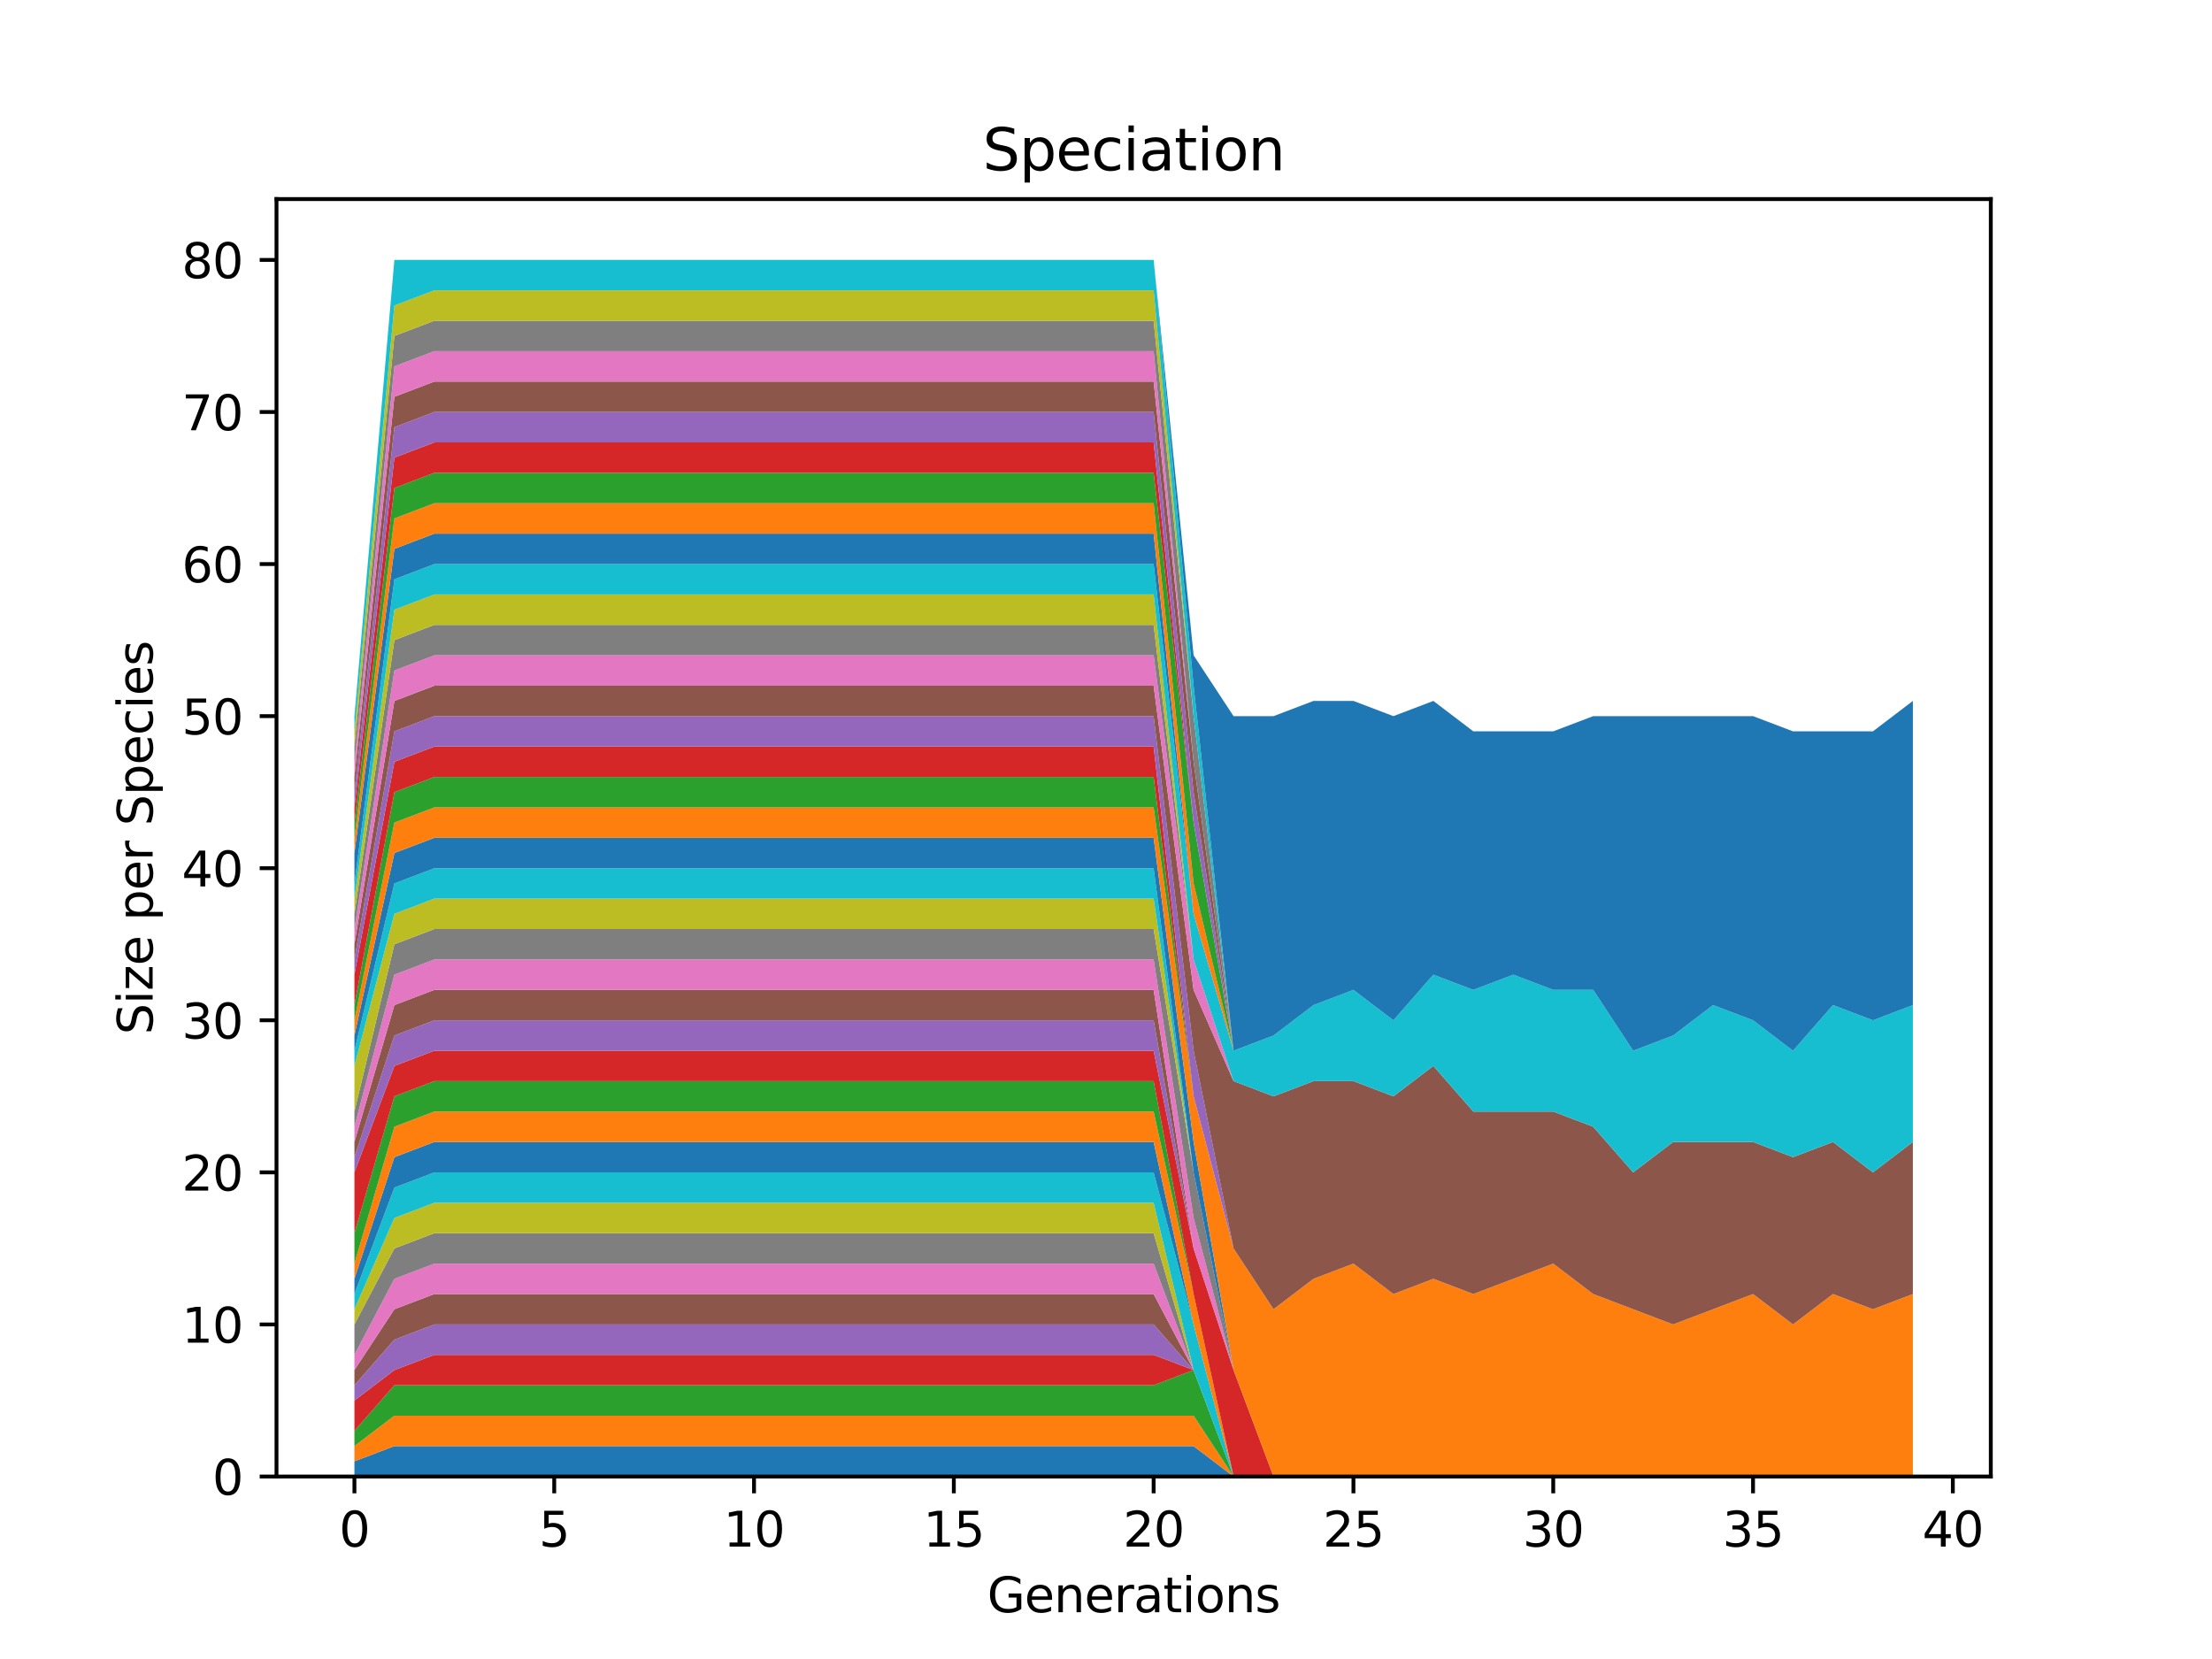 <?xml version="1.0" encoding="utf-8" standalone="no"?>
<!DOCTYPE svg PUBLIC "-//W3C//DTD SVG 1.1//EN"
  "http://www.w3.org/Graphics/SVG/1.1/DTD/svg11.dtd">
<svg xmlns:xlink="http://www.w3.org/1999/xlink" width="460.8pt" height="345.6pt" viewBox="0 0 460.8 345.6" xmlns="http://www.w3.org/2000/svg" version="1.1">
 <defs>
  <style type="text/css">*{stroke-linejoin: round; stroke-linecap: butt}</style>
 </defs>
 <g id="figure_1">
  <g id="patch_1">
   <path d="M 0 345.6 
L 460.8 345.6 
L 460.8 0 
L 0 0 
z
" style="fill: #ffffff"/>
  </g>
  <g id="axes_1">
   <g id="patch_2">
    <path d="M 57.6 307.584 
L 414.72 307.584 
L 414.72 41.472 
L 57.6 41.472 
z
" style="fill: #ffffff"/>
   </g>
   <g id="PolyCollection_1">
    <path d="M 73.833 304.416 
L 73.833 307.584 
L 82.157 307.584 
L 90.482 307.584 
L 98.806 307.584 
L 107.131 307.584 
L 115.455 307.584 
L 123.78 307.584 
L 132.104 307.584 
L 140.429 307.584 
L 148.753 307.584 
L 157.077 307.584 
L 165.402 307.584 
L 173.726 307.584 
L 182.051 307.584 
L 190.375 307.584 
L 198.7 307.584 
L 207.024 307.584 
L 215.349 307.584 
L 223.673 307.584 
L 231.998 307.584 
L 240.322 307.584 
L 248.647 307.584 
L 256.971 307.584 
L 265.296 307.584 
L 273.62 307.584 
L 281.945 307.584 
L 290.269 307.584 
L 298.594 307.584 
L 306.918 307.584 
L 315.243 307.584 
L 323.567 307.584 
L 331.891 307.584 
L 340.216 307.584 
L 348.54 307.584 
L 356.865 307.584 
L 365.189 307.584 
L 373.514 307.584 
L 381.838 307.584 
L 390.163 307.584 
L 398.487 307.584 
L 398.487 307.584 
L 398.487 307.584 
L 390.163 307.584 
L 381.838 307.584 
L 373.514 307.584 
L 365.189 307.584 
L 356.865 307.584 
L 348.54 307.584 
L 340.216 307.584 
L 331.891 307.584 
L 323.567 307.584 
L 315.243 307.584 
L 306.918 307.584 
L 298.594 307.584 
L 290.269 307.584 
L 281.945 307.584 
L 273.62 307.584 
L 265.296 307.584 
L 256.971 307.584 
L 248.647 301.248 
L 240.322 301.248 
L 231.998 301.248 
L 223.673 301.248 
L 215.349 301.248 
L 207.024 301.248 
L 198.7 301.248 
L 190.375 301.248 
L 182.051 301.248 
L 173.726 301.248 
L 165.402 301.248 
L 157.077 301.248 
L 148.753 301.248 
L 140.429 301.248 
L 132.104 301.248 
L 123.78 301.248 
L 115.455 301.248 
L 107.131 301.248 
L 98.806 301.248 
L 90.482 301.248 
L 82.157 301.248 
L 73.833 304.416 
z
" clip-path="url(#pb476b178bf)" style="fill: #1f77b4"/>
   </g>
   <g id="PolyCollection_2">
    <path d="M 73.833 301.248 
L 73.833 304.416 
L 82.157 301.248 
L 90.482 301.248 
L 98.806 301.248 
L 107.131 301.248 
L 115.455 301.248 
L 123.78 301.248 
L 132.104 301.248 
L 140.429 301.248 
L 148.753 301.248 
L 157.077 301.248 
L 165.402 301.248 
L 173.726 301.248 
L 182.051 301.248 
L 190.375 301.248 
L 198.7 301.248 
L 207.024 301.248 
L 215.349 301.248 
L 223.673 301.248 
L 231.998 301.248 
L 240.322 301.248 
L 248.647 301.248 
L 256.971 307.584 
L 265.296 307.584 
L 273.62 307.584 
L 281.945 307.584 
L 290.269 307.584 
L 298.594 307.584 
L 306.918 307.584 
L 315.243 307.584 
L 323.567 307.584 
L 331.891 307.584 
L 340.216 307.584 
L 348.54 307.584 
L 356.865 307.584 
L 365.189 307.584 
L 373.514 307.584 
L 381.838 307.584 
L 390.163 307.584 
L 398.487 307.584 
L 398.487 307.584 
L 398.487 307.584 
L 390.163 307.584 
L 381.838 307.584 
L 373.514 307.584 
L 365.189 307.584 
L 356.865 307.584 
L 348.54 307.584 
L 340.216 307.584 
L 331.891 307.584 
L 323.567 307.584 
L 315.243 307.584 
L 306.918 307.584 
L 298.594 307.584 
L 290.269 307.584 
L 281.945 307.584 
L 273.62 307.584 
L 265.296 307.584 
L 256.971 307.584 
L 248.647 294.912 
L 240.322 294.912 
L 231.998 294.912 
L 223.673 294.912 
L 215.349 294.912 
L 207.024 294.912 
L 198.7 294.912 
L 190.375 294.912 
L 182.051 294.912 
L 173.726 294.912 
L 165.402 294.912 
L 157.077 294.912 
L 148.753 294.912 
L 140.429 294.912 
L 132.104 294.912 
L 123.78 294.912 
L 115.455 294.912 
L 107.131 294.912 
L 98.806 294.912 
L 90.482 294.912 
L 82.157 294.912 
L 73.833 301.248 
z
" clip-path="url(#pb476b178bf)" style="fill: #ff7f0e"/>
   </g>
   <g id="PolyCollection_3">
    <path d="M 73.833 298.08 
L 73.833 301.248 
L 82.157 294.912 
L 90.482 294.912 
L 98.806 294.912 
L 107.131 294.912 
L 115.455 294.912 
L 123.78 294.912 
L 132.104 294.912 
L 140.429 294.912 
L 148.753 294.912 
L 157.077 294.912 
L 165.402 294.912 
L 173.726 294.912 
L 182.051 294.912 
L 190.375 294.912 
L 198.7 294.912 
L 207.024 294.912 
L 215.349 294.912 
L 223.673 294.912 
L 231.998 294.912 
L 240.322 294.912 
L 248.647 294.912 
L 256.971 307.584 
L 265.296 307.584 
L 273.62 307.584 
L 281.945 307.584 
L 290.269 307.584 
L 298.594 307.584 
L 306.918 307.584 
L 315.243 307.584 
L 323.567 307.584 
L 331.891 307.584 
L 340.216 307.584 
L 348.54 307.584 
L 356.865 307.584 
L 365.189 307.584 
L 373.514 307.584 
L 381.838 307.584 
L 390.163 307.584 
L 398.487 307.584 
L 398.487 307.584 
L 398.487 307.584 
L 390.163 307.584 
L 381.838 307.584 
L 373.514 307.584 
L 365.189 307.584 
L 356.865 307.584 
L 348.54 307.584 
L 340.216 307.584 
L 331.891 307.584 
L 323.567 307.584 
L 315.243 307.584 
L 306.918 307.584 
L 298.594 307.584 
L 290.269 307.584 
L 281.945 307.584 
L 273.62 307.584 
L 265.296 307.584 
L 256.971 307.584 
L 248.647 285.408 
L 240.322 288.576 
L 231.998 288.576 
L 223.673 288.576 
L 215.349 288.576 
L 207.024 288.576 
L 198.7 288.576 
L 190.375 288.576 
L 182.051 288.576 
L 173.726 288.576 
L 165.402 288.576 
L 157.077 288.576 
L 148.753 288.576 
L 140.429 288.576 
L 132.104 288.576 
L 123.78 288.576 
L 115.455 288.576 
L 107.131 288.576 
L 98.806 288.576 
L 90.482 288.576 
L 82.157 288.576 
L 73.833 298.08 
z
" clip-path="url(#pb476b178bf)" style="fill: #2ca02c"/>
   </g>
   <g id="PolyCollection_4">
    <path d="M 73.833 291.744 
L 73.833 298.08 
L 82.157 288.576 
L 90.482 288.576 
L 98.806 288.576 
L 107.131 288.576 
L 115.455 288.576 
L 123.78 288.576 
L 132.104 288.576 
L 140.429 288.576 
L 148.753 288.576 
L 157.077 288.576 
L 165.402 288.576 
L 173.726 288.576 
L 182.051 288.576 
L 190.375 288.576 
L 198.7 288.576 
L 207.024 288.576 
L 215.349 288.576 
L 223.673 288.576 
L 231.998 288.576 
L 240.322 288.576 
L 248.647 285.408 
L 256.971 307.584 
L 265.296 307.584 
L 273.62 307.584 
L 281.945 307.584 
L 290.269 307.584 
L 298.594 307.584 
L 306.918 307.584 
L 315.243 307.584 
L 323.567 307.584 
L 331.891 307.584 
L 340.216 307.584 
L 348.54 307.584 
L 356.865 307.584 
L 365.189 307.584 
L 373.514 307.584 
L 381.838 307.584 
L 390.163 307.584 
L 398.487 307.584 
L 398.487 307.584 
L 398.487 307.584 
L 390.163 307.584 
L 381.838 307.584 
L 373.514 307.584 
L 365.189 307.584 
L 356.865 307.584 
L 348.54 307.584 
L 340.216 307.584 
L 331.891 307.584 
L 323.567 307.584 
L 315.243 307.584 
L 306.918 307.584 
L 298.594 307.584 
L 290.269 307.584 
L 281.945 307.584 
L 273.62 307.584 
L 265.296 307.584 
L 256.971 307.584 
L 248.647 285.408 
L 240.322 282.24 
L 231.998 282.24 
L 223.673 282.24 
L 215.349 282.24 
L 207.024 282.24 
L 198.7 282.24 
L 190.375 282.24 
L 182.051 282.24 
L 173.726 282.24 
L 165.402 282.24 
L 157.077 282.24 
L 148.753 282.24 
L 140.429 282.24 
L 132.104 282.24 
L 123.78 282.24 
L 115.455 282.24 
L 107.131 282.24 
L 98.806 282.24 
L 90.482 282.24 
L 82.157 285.408 
L 73.833 291.744 
z
" clip-path="url(#pb476b178bf)" style="fill: #d62728"/>
   </g>
   <g id="PolyCollection_5">
    <path d="M 73.833 288.576 
L 73.833 291.744 
L 82.157 285.408 
L 90.482 282.24 
L 98.806 282.24 
L 107.131 282.24 
L 115.455 282.24 
L 123.78 282.24 
L 132.104 282.24 
L 140.429 282.24 
L 148.753 282.24 
L 157.077 282.24 
L 165.402 282.24 
L 173.726 282.24 
L 182.051 282.24 
L 190.375 282.24 
L 198.7 282.24 
L 207.024 282.24 
L 215.349 282.24 
L 223.673 282.24 
L 231.998 282.24 
L 240.322 282.24 
L 248.647 285.408 
L 256.971 307.584 
L 265.296 307.584 
L 273.62 307.584 
L 281.945 307.584 
L 290.269 307.584 
L 298.594 307.584 
L 306.918 307.584 
L 315.243 307.584 
L 323.567 307.584 
L 331.891 307.584 
L 340.216 307.584 
L 348.54 307.584 
L 356.865 307.584 
L 365.189 307.584 
L 373.514 307.584 
L 381.838 307.584 
L 390.163 307.584 
L 398.487 307.584 
L 398.487 307.584 
L 398.487 307.584 
L 390.163 307.584 
L 381.838 307.584 
L 373.514 307.584 
L 365.189 307.584 
L 356.865 307.584 
L 348.54 307.584 
L 340.216 307.584 
L 331.891 307.584 
L 323.567 307.584 
L 315.243 307.584 
L 306.918 307.584 
L 298.594 307.584 
L 290.269 307.584 
L 281.945 307.584 
L 273.62 307.584 
L 265.296 307.584 
L 256.971 307.584 
L 248.647 285.408 
L 240.322 275.904 
L 231.998 275.904 
L 223.673 275.904 
L 215.349 275.904 
L 207.024 275.904 
L 198.7 275.904 
L 190.375 275.904 
L 182.051 275.904 
L 173.726 275.904 
L 165.402 275.904 
L 157.077 275.904 
L 148.753 275.904 
L 140.429 275.904 
L 132.104 275.904 
L 123.78 275.904 
L 115.455 275.904 
L 107.131 275.904 
L 98.806 275.904 
L 90.482 275.904 
L 82.157 279.072 
L 73.833 288.576 
z
" clip-path="url(#pb476b178bf)" style="fill: #9467bd"/>
   </g>
   <g id="PolyCollection_6">
    <path d="M 73.833 285.408 
L 73.833 288.576 
L 82.157 279.072 
L 90.482 275.904 
L 98.806 275.904 
L 107.131 275.904 
L 115.455 275.904 
L 123.78 275.904 
L 132.104 275.904 
L 140.429 275.904 
L 148.753 275.904 
L 157.077 275.904 
L 165.402 275.904 
L 173.726 275.904 
L 182.051 275.904 
L 190.375 275.904 
L 198.7 275.904 
L 207.024 275.904 
L 215.349 275.904 
L 223.673 275.904 
L 231.998 275.904 
L 240.322 275.904 
L 248.647 285.408 
L 256.971 307.584 
L 265.296 307.584 
L 273.62 307.584 
L 281.945 307.584 
L 290.269 307.584 
L 298.594 307.584 
L 306.918 307.584 
L 315.243 307.584 
L 323.567 307.584 
L 331.891 307.584 
L 340.216 307.584 
L 348.54 307.584 
L 356.865 307.584 
L 365.189 307.584 
L 373.514 307.584 
L 381.838 307.584 
L 390.163 307.584 
L 398.487 307.584 
L 398.487 307.584 
L 398.487 307.584 
L 390.163 307.584 
L 381.838 307.584 
L 373.514 307.584 
L 365.189 307.584 
L 356.865 307.584 
L 348.54 307.584 
L 340.216 307.584 
L 331.891 307.584 
L 323.567 307.584 
L 315.243 307.584 
L 306.918 307.584 
L 298.594 307.584 
L 290.269 307.584 
L 281.945 307.584 
L 273.62 307.584 
L 265.296 307.584 
L 256.971 307.584 
L 248.647 285.408 
L 240.322 269.568 
L 231.998 269.568 
L 223.673 269.568 
L 215.349 269.568 
L 207.024 269.568 
L 198.7 269.568 
L 190.375 269.568 
L 182.051 269.568 
L 173.726 269.568 
L 165.402 269.568 
L 157.077 269.568 
L 148.753 269.568 
L 140.429 269.568 
L 132.104 269.568 
L 123.78 269.568 
L 115.455 269.568 
L 107.131 269.568 
L 98.806 269.568 
L 90.482 269.568 
L 82.157 272.736 
L 73.833 285.408 
z
" clip-path="url(#pb476b178bf)" style="fill: #8c564b"/>
   </g>
   <g id="PolyCollection_7">
    <path d="M 73.833 282.24 
L 73.833 285.408 
L 82.157 272.736 
L 90.482 269.568 
L 98.806 269.568 
L 107.131 269.568 
L 115.455 269.568 
L 123.78 269.568 
L 132.104 269.568 
L 140.429 269.568 
L 148.753 269.568 
L 157.077 269.568 
L 165.402 269.568 
L 173.726 269.568 
L 182.051 269.568 
L 190.375 269.568 
L 198.7 269.568 
L 207.024 269.568 
L 215.349 269.568 
L 223.673 269.568 
L 231.998 269.568 
L 240.322 269.568 
L 248.647 285.408 
L 256.971 307.584 
L 265.296 307.584 
L 273.62 307.584 
L 281.945 307.584 
L 290.269 307.584 
L 298.594 307.584 
L 306.918 307.584 
L 315.243 307.584 
L 323.567 307.584 
L 331.891 307.584 
L 340.216 307.584 
L 348.54 307.584 
L 356.865 307.584 
L 365.189 307.584 
L 373.514 307.584 
L 381.838 307.584 
L 390.163 307.584 
L 398.487 307.584 
L 398.487 307.584 
L 398.487 307.584 
L 390.163 307.584 
L 381.838 307.584 
L 373.514 307.584 
L 365.189 307.584 
L 356.865 307.584 
L 348.54 307.584 
L 340.216 307.584 
L 331.891 307.584 
L 323.567 307.584 
L 315.243 307.584 
L 306.918 307.584 
L 298.594 307.584 
L 290.269 307.584 
L 281.945 307.584 
L 273.62 307.584 
L 265.296 307.584 
L 256.971 307.584 
L 248.647 285.408 
L 240.322 263.232 
L 231.998 263.232 
L 223.673 263.232 
L 215.349 263.232 
L 207.024 263.232 
L 198.7 263.232 
L 190.375 263.232 
L 182.051 263.232 
L 173.726 263.232 
L 165.402 263.232 
L 157.077 263.232 
L 148.753 263.232 
L 140.429 263.232 
L 132.104 263.232 
L 123.78 263.232 
L 115.455 263.232 
L 107.131 263.232 
L 98.806 263.232 
L 90.482 263.232 
L 82.157 266.4 
L 73.833 282.24 
z
" clip-path="url(#pb476b178bf)" style="fill: #e377c2"/>
   </g>
   <g id="PolyCollection_8">
    <path d="M 73.833 275.904 
L 73.833 282.24 
L 82.157 266.4 
L 90.482 263.232 
L 98.806 263.232 
L 107.131 263.232 
L 115.455 263.232 
L 123.78 263.232 
L 132.104 263.232 
L 140.429 263.232 
L 148.753 263.232 
L 157.077 263.232 
L 165.402 263.232 
L 173.726 263.232 
L 182.051 263.232 
L 190.375 263.232 
L 198.7 263.232 
L 207.024 263.232 
L 215.349 263.232 
L 223.673 263.232 
L 231.998 263.232 
L 240.322 263.232 
L 248.647 285.408 
L 256.971 307.584 
L 265.296 307.584 
L 273.62 307.584 
L 281.945 307.584 
L 290.269 307.584 
L 298.594 307.584 
L 306.918 307.584 
L 315.243 307.584 
L 323.567 307.584 
L 331.891 307.584 
L 340.216 307.584 
L 348.54 307.584 
L 356.865 307.584 
L 365.189 307.584 
L 373.514 307.584 
L 381.838 307.584 
L 390.163 307.584 
L 398.487 307.584 
L 398.487 307.584 
L 398.487 307.584 
L 390.163 307.584 
L 381.838 307.584 
L 373.514 307.584 
L 365.189 307.584 
L 356.865 307.584 
L 348.54 307.584 
L 340.216 307.584 
L 331.891 307.584 
L 323.567 307.584 
L 315.243 307.584 
L 306.918 307.584 
L 298.594 307.584 
L 290.269 307.584 
L 281.945 307.584 
L 273.62 307.584 
L 265.296 307.584 
L 256.971 307.584 
L 248.647 285.408 
L 240.322 256.896 
L 231.998 256.896 
L 223.673 256.896 
L 215.349 256.896 
L 207.024 256.896 
L 198.7 256.896 
L 190.375 256.896 
L 182.051 256.896 
L 173.726 256.896 
L 165.402 256.896 
L 157.077 256.896 
L 148.753 256.896 
L 140.429 256.896 
L 132.104 256.896 
L 123.78 256.896 
L 115.455 256.896 
L 107.131 256.896 
L 98.806 256.896 
L 90.482 256.896 
L 82.157 260.064 
L 73.833 275.904 
z
" clip-path="url(#pb476b178bf)" style="fill: #7f7f7f"/>
   </g>
   <g id="PolyCollection_9">
    <path d="M 73.833 272.736 
L 73.833 275.904 
L 82.157 260.064 
L 90.482 256.896 
L 98.806 256.896 
L 107.131 256.896 
L 115.455 256.896 
L 123.78 256.896 
L 132.104 256.896 
L 140.429 256.896 
L 148.753 256.896 
L 157.077 256.896 
L 165.402 256.896 
L 173.726 256.896 
L 182.051 256.896 
L 190.375 256.896 
L 198.7 256.896 
L 207.024 256.896 
L 215.349 256.896 
L 223.673 256.896 
L 231.998 256.896 
L 240.322 256.896 
L 248.647 285.408 
L 256.971 307.584 
L 265.296 307.584 
L 273.62 307.584 
L 281.945 307.584 
L 290.269 307.584 
L 298.594 307.584 
L 306.918 307.584 
L 315.243 307.584 
L 323.567 307.584 
L 331.891 307.584 
L 340.216 307.584 
L 348.54 307.584 
L 356.865 307.584 
L 365.189 307.584 
L 373.514 307.584 
L 381.838 307.584 
L 390.163 307.584 
L 398.487 307.584 
L 398.487 307.584 
L 398.487 307.584 
L 390.163 307.584 
L 381.838 307.584 
L 373.514 307.584 
L 365.189 307.584 
L 356.865 307.584 
L 348.54 307.584 
L 340.216 307.584 
L 331.891 307.584 
L 323.567 307.584 
L 315.243 307.584 
L 306.918 307.584 
L 298.594 307.584 
L 290.269 307.584 
L 281.945 307.584 
L 273.62 307.584 
L 265.296 307.584 
L 256.971 307.584 
L 248.647 285.408 
L 240.322 250.56 
L 231.998 250.56 
L 223.673 250.56 
L 215.349 250.56 
L 207.024 250.56 
L 198.7 250.56 
L 190.375 250.56 
L 182.051 250.56 
L 173.726 250.56 
L 165.402 250.56 
L 157.077 250.56 
L 148.753 250.56 
L 140.429 250.56 
L 132.104 250.56 
L 123.78 250.56 
L 115.455 250.56 
L 107.131 250.56 
L 98.806 250.56 
L 90.482 250.56 
L 82.157 253.728 
L 73.833 272.736 
z
" clip-path="url(#pb476b178bf)" style="fill: #bcbd22"/>
   </g>
   <g id="PolyCollection_10">
    <path d="M 73.833 269.568 
L 73.833 272.736 
L 82.157 253.728 
L 90.482 250.56 
L 98.806 250.56 
L 107.131 250.56 
L 115.455 250.56 
L 123.78 250.56 
L 132.104 250.56 
L 140.429 250.56 
L 148.753 250.56 
L 157.077 250.56 
L 165.402 250.56 
L 173.726 250.56 
L 182.051 250.56 
L 190.375 250.56 
L 198.7 250.56 
L 207.024 250.56 
L 215.349 250.56 
L 223.673 250.56 
L 231.998 250.56 
L 240.322 250.56 
L 248.647 285.408 
L 256.971 307.584 
L 265.296 307.584 
L 273.62 307.584 
L 281.945 307.584 
L 290.269 307.584 
L 298.594 307.584 
L 306.918 307.584 
L 315.243 307.584 
L 323.567 307.584 
L 331.891 307.584 
L 340.216 307.584 
L 348.54 307.584 
L 356.865 307.584 
L 365.189 307.584 
L 373.514 307.584 
L 381.838 307.584 
L 390.163 307.584 
L 398.487 307.584 
L 398.487 307.584 
L 398.487 307.584 
L 390.163 307.584 
L 381.838 307.584 
L 373.514 307.584 
L 365.189 307.584 
L 356.865 307.584 
L 348.54 307.584 
L 340.216 307.584 
L 331.891 307.584 
L 323.567 307.584 
L 315.243 307.584 
L 306.918 307.584 
L 298.594 307.584 
L 290.269 307.584 
L 281.945 307.584 
L 273.62 307.584 
L 265.296 307.584 
L 256.971 307.584 
L 248.647 275.904 
L 240.322 244.224 
L 231.998 244.224 
L 223.673 244.224 
L 215.349 244.224 
L 207.024 244.224 
L 198.7 244.224 
L 190.375 244.224 
L 182.051 244.224 
L 173.726 244.224 
L 165.402 244.224 
L 157.077 244.224 
L 148.753 244.224 
L 140.429 244.224 
L 132.104 244.224 
L 123.78 244.224 
L 115.455 244.224 
L 107.131 244.224 
L 98.806 244.224 
L 90.482 244.224 
L 82.157 247.392 
L 73.833 269.568 
z
" clip-path="url(#pb476b178bf)" style="fill: #17becf"/>
   </g>
   <g id="PolyCollection_11">
    <path d="M 73.833 266.4 
L 73.833 269.568 
L 82.157 247.392 
L 90.482 244.224 
L 98.806 244.224 
L 107.131 244.224 
L 115.455 244.224 
L 123.78 244.224 
L 132.104 244.224 
L 140.429 244.224 
L 148.753 244.224 
L 157.077 244.224 
L 165.402 244.224 
L 173.726 244.224 
L 182.051 244.224 
L 190.375 244.224 
L 198.7 244.224 
L 207.024 244.224 
L 215.349 244.224 
L 223.673 244.224 
L 231.998 244.224 
L 240.322 244.224 
L 248.647 275.904 
L 256.971 307.584 
L 265.296 307.584 
L 273.62 307.584 
L 281.945 307.584 
L 290.269 307.584 
L 298.594 307.584 
L 306.918 307.584 
L 315.243 307.584 
L 323.567 307.584 
L 331.891 307.584 
L 340.216 307.584 
L 348.54 307.584 
L 356.865 307.584 
L 365.189 307.584 
L 373.514 307.584 
L 381.838 307.584 
L 390.163 307.584 
L 398.487 307.584 
L 398.487 307.584 
L 398.487 307.584 
L 390.163 307.584 
L 381.838 307.584 
L 373.514 307.584 
L 365.189 307.584 
L 356.865 307.584 
L 348.54 307.584 
L 340.216 307.584 
L 331.891 307.584 
L 323.567 307.584 
L 315.243 307.584 
L 306.918 307.584 
L 298.594 307.584 
L 290.269 307.584 
L 281.945 307.584 
L 273.62 307.584 
L 265.296 307.584 
L 256.971 307.584 
L 248.647 275.904 
L 240.322 237.888 
L 231.998 237.888 
L 223.673 237.888 
L 215.349 237.888 
L 207.024 237.888 
L 198.7 237.888 
L 190.375 237.888 
L 182.051 237.888 
L 173.726 237.888 
L 165.402 237.888 
L 157.077 237.888 
L 148.753 237.888 
L 140.429 237.888 
L 132.104 237.888 
L 123.78 237.888 
L 115.455 237.888 
L 107.131 237.888 
L 98.806 237.888 
L 90.482 237.888 
L 82.157 241.056 
L 73.833 266.4 
z
" clip-path="url(#pb476b178bf)" style="fill: #1f77b4"/>
   </g>
   <g id="PolyCollection_12">
    <path d="M 73.833 263.232 
L 73.833 266.4 
L 82.157 241.056 
L 90.482 237.888 
L 98.806 237.888 
L 107.131 237.888 
L 115.455 237.888 
L 123.78 237.888 
L 132.104 237.888 
L 140.429 237.888 
L 148.753 237.888 
L 157.077 237.888 
L 165.402 237.888 
L 173.726 237.888 
L 182.051 237.888 
L 190.375 237.888 
L 198.7 237.888 
L 207.024 237.888 
L 215.349 237.888 
L 223.673 237.888 
L 231.998 237.888 
L 240.322 237.888 
L 248.647 275.904 
L 256.971 307.584 
L 265.296 307.584 
L 273.62 307.584 
L 281.945 307.584 
L 290.269 307.584 
L 298.594 307.584 
L 306.918 307.584 
L 315.243 307.584 
L 323.567 307.584 
L 331.891 307.584 
L 340.216 307.584 
L 348.54 307.584 
L 356.865 307.584 
L 365.189 307.584 
L 373.514 307.584 
L 381.838 307.584 
L 390.163 307.584 
L 398.487 307.584 
L 398.487 307.584 
L 398.487 307.584 
L 390.163 307.584 
L 381.838 307.584 
L 373.514 307.584 
L 365.189 307.584 
L 356.865 307.584 
L 348.54 307.584 
L 340.216 307.584 
L 331.891 307.584 
L 323.567 307.584 
L 315.243 307.584 
L 306.918 307.584 
L 298.594 307.584 
L 290.269 307.584 
L 281.945 307.584 
L 273.62 307.584 
L 265.296 307.584 
L 256.971 307.584 
L 248.647 269.568 
L 240.322 231.552 
L 231.998 231.552 
L 223.673 231.552 
L 215.349 231.552 
L 207.024 231.552 
L 198.7 231.552 
L 190.375 231.552 
L 182.051 231.552 
L 173.726 231.552 
L 165.402 231.552 
L 157.077 231.552 
L 148.753 231.552 
L 140.429 231.552 
L 132.104 231.552 
L 123.78 231.552 
L 115.455 231.552 
L 107.131 231.552 
L 98.806 231.552 
L 90.482 231.552 
L 82.157 234.72 
L 73.833 263.232 
z
" clip-path="url(#pb476b178bf)" style="fill: #ff7f0e"/>
   </g>
   <g id="PolyCollection_13">
    <path d="M 73.833 256.896 
L 73.833 263.232 
L 82.157 234.72 
L 90.482 231.552 
L 98.806 231.552 
L 107.131 231.552 
L 115.455 231.552 
L 123.78 231.552 
L 132.104 231.552 
L 140.429 231.552 
L 148.753 231.552 
L 157.077 231.552 
L 165.402 231.552 
L 173.726 231.552 
L 182.051 231.552 
L 190.375 231.552 
L 198.7 231.552 
L 207.024 231.552 
L 215.349 231.552 
L 223.673 231.552 
L 231.998 231.552 
L 240.322 231.552 
L 248.647 269.568 
L 256.971 307.584 
L 265.296 307.584 
L 273.62 307.584 
L 281.945 307.584 
L 290.269 307.584 
L 298.594 307.584 
L 306.918 307.584 
L 315.243 307.584 
L 323.567 307.584 
L 331.891 307.584 
L 340.216 307.584 
L 348.54 307.584 
L 356.865 307.584 
L 365.189 307.584 
L 373.514 307.584 
L 381.838 307.584 
L 390.163 307.584 
L 398.487 307.584 
L 398.487 307.584 
L 398.487 307.584 
L 390.163 307.584 
L 381.838 307.584 
L 373.514 307.584 
L 365.189 307.584 
L 356.865 307.584 
L 348.54 307.584 
L 340.216 307.584 
L 331.891 307.584 
L 323.567 307.584 
L 315.243 307.584 
L 306.918 307.584 
L 298.594 307.584 
L 290.269 307.584 
L 281.945 307.584 
L 273.62 307.584 
L 265.296 307.584 
L 256.971 307.584 
L 248.647 269.568 
L 240.322 225.216 
L 231.998 225.216 
L 223.673 225.216 
L 215.349 225.216 
L 207.024 225.216 
L 198.7 225.216 
L 190.375 225.216 
L 182.051 225.216 
L 173.726 225.216 
L 165.402 225.216 
L 157.077 225.216 
L 148.753 225.216 
L 140.429 225.216 
L 132.104 225.216 
L 123.78 225.216 
L 115.455 225.216 
L 107.131 225.216 
L 98.806 225.216 
L 90.482 225.216 
L 82.157 228.384 
L 73.833 256.896 
z
" clip-path="url(#pb476b178bf)" style="fill: #2ca02c"/>
   </g>
   <g id="PolyCollection_14">
    <path d="M 73.833 244.224 
L 73.833 256.896 
L 82.157 228.384 
L 90.482 225.216 
L 98.806 225.216 
L 107.131 225.216 
L 115.455 225.216 
L 123.78 225.216 
L 132.104 225.216 
L 140.429 225.216 
L 148.753 225.216 
L 157.077 225.216 
L 165.402 225.216 
L 173.726 225.216 
L 182.051 225.216 
L 190.375 225.216 
L 198.7 225.216 
L 207.024 225.216 
L 215.349 225.216 
L 223.673 225.216 
L 231.998 225.216 
L 240.322 225.216 
L 248.647 269.568 
L 256.971 307.584 
L 265.296 307.584 
L 273.62 307.584 
L 281.945 307.584 
L 290.269 307.584 
L 298.594 307.584 
L 306.918 307.584 
L 315.243 307.584 
L 323.567 307.584 
L 331.891 307.584 
L 340.216 307.584 
L 348.54 307.584 
L 356.865 307.584 
L 365.189 307.584 
L 373.514 307.584 
L 381.838 307.584 
L 390.163 307.584 
L 398.487 307.584 
L 398.487 307.584 
L 398.487 307.584 
L 390.163 307.584 
L 381.838 307.584 
L 373.514 307.584 
L 365.189 307.584 
L 356.865 307.584 
L 348.54 307.584 
L 340.216 307.584 
L 331.891 307.584 
L 323.567 307.584 
L 315.243 307.584 
L 306.918 307.584 
L 298.594 307.584 
L 290.269 307.584 
L 281.945 307.584 
L 273.62 307.584 
L 265.296 307.584 
L 256.971 285.408 
L 248.647 260.064 
L 240.322 218.88 
L 231.998 218.88 
L 223.673 218.88 
L 215.349 218.88 
L 207.024 218.88 
L 198.7 218.88 
L 190.375 218.88 
L 182.051 218.88 
L 173.726 218.88 
L 165.402 218.88 
L 157.077 218.88 
L 148.753 218.88 
L 140.429 218.88 
L 132.104 218.88 
L 123.78 218.88 
L 115.455 218.88 
L 107.131 218.88 
L 98.806 218.88 
L 90.482 218.88 
L 82.157 222.048 
L 73.833 244.224 
z
" clip-path="url(#pb476b178bf)" style="fill: #d62728"/>
   </g>
   <g id="PolyCollection_15">
    <path d="M 73.833 241.056 
L 73.833 244.224 
L 82.157 222.048 
L 90.482 218.88 
L 98.806 218.88 
L 107.131 218.88 
L 115.455 218.88 
L 123.78 218.88 
L 132.104 218.88 
L 140.429 218.88 
L 148.753 218.88 
L 157.077 218.88 
L 165.402 218.88 
L 173.726 218.88 
L 182.051 218.88 
L 190.375 218.88 
L 198.7 218.88 
L 207.024 218.88 
L 215.349 218.88 
L 223.673 218.88 
L 231.998 218.88 
L 240.322 218.88 
L 248.647 260.064 
L 256.971 285.408 
L 265.296 307.584 
L 273.62 307.584 
L 281.945 307.584 
L 290.269 307.584 
L 298.594 307.584 
L 306.918 307.584 
L 315.243 307.584 
L 323.567 307.584 
L 331.891 307.584 
L 340.216 307.584 
L 348.54 307.584 
L 356.865 307.584 
L 365.189 307.584 
L 373.514 307.584 
L 381.838 307.584 
L 390.163 307.584 
L 398.487 307.584 
L 398.487 307.584 
L 398.487 307.584 
L 390.163 307.584 
L 381.838 307.584 
L 373.514 307.584 
L 365.189 307.584 
L 356.865 307.584 
L 348.54 307.584 
L 340.216 307.584 
L 331.891 307.584 
L 323.567 307.584 
L 315.243 307.584 
L 306.918 307.584 
L 298.594 307.584 
L 290.269 307.584 
L 281.945 307.584 
L 273.62 307.584 
L 265.296 307.584 
L 256.971 285.408 
L 248.647 260.064 
L 240.322 212.544 
L 231.998 212.544 
L 223.673 212.544 
L 215.349 212.544 
L 207.024 212.544 
L 198.7 212.544 
L 190.375 212.544 
L 182.051 212.544 
L 173.726 212.544 
L 165.402 212.544 
L 157.077 212.544 
L 148.753 212.544 
L 140.429 212.544 
L 132.104 212.544 
L 123.78 212.544 
L 115.455 212.544 
L 107.131 212.544 
L 98.806 212.544 
L 90.482 212.544 
L 82.157 215.712 
L 73.833 241.056 
z
" clip-path="url(#pb476b178bf)" style="fill: #9467bd"/>
   </g>
   <g id="PolyCollection_16">
    <path d="M 73.833 237.888 
L 73.833 241.056 
L 82.157 215.712 
L 90.482 212.544 
L 98.806 212.544 
L 107.131 212.544 
L 115.455 212.544 
L 123.78 212.544 
L 132.104 212.544 
L 140.429 212.544 
L 148.753 212.544 
L 157.077 212.544 
L 165.402 212.544 
L 173.726 212.544 
L 182.051 212.544 
L 190.375 212.544 
L 198.7 212.544 
L 207.024 212.544 
L 215.349 212.544 
L 223.673 212.544 
L 231.998 212.544 
L 240.322 212.544 
L 248.647 260.064 
L 256.971 285.408 
L 265.296 307.584 
L 273.62 307.584 
L 281.945 307.584 
L 290.269 307.584 
L 298.594 307.584 
L 306.918 307.584 
L 315.243 307.584 
L 323.567 307.584 
L 331.891 307.584 
L 340.216 307.584 
L 348.54 307.584 
L 356.865 307.584 
L 365.189 307.584 
L 373.514 307.584 
L 381.838 307.584 
L 390.163 307.584 
L 398.487 307.584 
L 398.487 307.584 
L 398.487 307.584 
L 390.163 307.584 
L 381.838 307.584 
L 373.514 307.584 
L 365.189 307.584 
L 356.865 307.584 
L 348.54 307.584 
L 340.216 307.584 
L 331.891 307.584 
L 323.567 307.584 
L 315.243 307.584 
L 306.918 307.584 
L 298.594 307.584 
L 290.269 307.584 
L 281.945 307.584 
L 273.62 307.584 
L 265.296 307.584 
L 256.971 285.408 
L 248.647 260.064 
L 240.322 206.208 
L 231.998 206.208 
L 223.673 206.208 
L 215.349 206.208 
L 207.024 206.208 
L 198.7 206.208 
L 190.375 206.208 
L 182.051 206.208 
L 173.726 206.208 
L 165.402 206.208 
L 157.077 206.208 
L 148.753 206.208 
L 140.429 206.208 
L 132.104 206.208 
L 123.78 206.208 
L 115.455 206.208 
L 107.131 206.208 
L 98.806 206.208 
L 90.482 206.208 
L 82.157 209.376 
L 73.833 237.888 
z
" clip-path="url(#pb476b178bf)" style="fill: #8c564b"/>
   </g>
   <g id="PolyCollection_17">
    <path d="M 73.833 234.72 
L 73.833 237.888 
L 82.157 209.376 
L 90.482 206.208 
L 98.806 206.208 
L 107.131 206.208 
L 115.455 206.208 
L 123.78 206.208 
L 132.104 206.208 
L 140.429 206.208 
L 148.753 206.208 
L 157.077 206.208 
L 165.402 206.208 
L 173.726 206.208 
L 182.051 206.208 
L 190.375 206.208 
L 198.7 206.208 
L 207.024 206.208 
L 215.349 206.208 
L 223.673 206.208 
L 231.998 206.208 
L 240.322 206.208 
L 248.647 260.064 
L 256.971 285.408 
L 265.296 307.584 
L 273.62 307.584 
L 281.945 307.584 
L 290.269 307.584 
L 298.594 307.584 
L 306.918 307.584 
L 315.243 307.584 
L 323.567 307.584 
L 331.891 307.584 
L 340.216 307.584 
L 348.54 307.584 
L 356.865 307.584 
L 365.189 307.584 
L 373.514 307.584 
L 381.838 307.584 
L 390.163 307.584 
L 398.487 307.584 
L 398.487 307.584 
L 398.487 307.584 
L 390.163 307.584 
L 381.838 307.584 
L 373.514 307.584 
L 365.189 307.584 
L 356.865 307.584 
L 348.54 307.584 
L 340.216 307.584 
L 331.891 307.584 
L 323.567 307.584 
L 315.243 307.584 
L 306.918 307.584 
L 298.594 307.584 
L 290.269 307.584 
L 281.945 307.584 
L 273.62 307.584 
L 265.296 307.584 
L 256.971 285.408 
L 248.647 253.728 
L 240.322 199.872 
L 231.998 199.872 
L 223.673 199.872 
L 215.349 199.872 
L 207.024 199.872 
L 198.7 199.872 
L 190.375 199.872 
L 182.051 199.872 
L 173.726 199.872 
L 165.402 199.872 
L 157.077 199.872 
L 148.753 199.872 
L 140.429 199.872 
L 132.104 199.872 
L 123.78 199.872 
L 115.455 199.872 
L 107.131 199.872 
L 98.806 199.872 
L 90.482 199.872 
L 82.157 203.04 
L 73.833 234.72 
z
" clip-path="url(#pb476b178bf)" style="fill: #e377c2"/>
   </g>
   <g id="PolyCollection_18">
    <path d="M 73.833 231.552 
L 73.833 234.72 
L 82.157 203.04 
L 90.482 199.872 
L 98.806 199.872 
L 107.131 199.872 
L 115.455 199.872 
L 123.78 199.872 
L 132.104 199.872 
L 140.429 199.872 
L 148.753 199.872 
L 157.077 199.872 
L 165.402 199.872 
L 173.726 199.872 
L 182.051 199.872 
L 190.375 199.872 
L 198.7 199.872 
L 207.024 199.872 
L 215.349 199.872 
L 223.673 199.872 
L 231.998 199.872 
L 240.322 199.872 
L 248.647 253.728 
L 256.971 285.408 
L 265.296 307.584 
L 273.62 307.584 
L 281.945 307.584 
L 290.269 307.584 
L 298.594 307.584 
L 306.918 307.584 
L 315.243 307.584 
L 323.567 307.584 
L 331.891 307.584 
L 340.216 307.584 
L 348.54 307.584 
L 356.865 307.584 
L 365.189 307.584 
L 373.514 307.584 
L 381.838 307.584 
L 390.163 307.584 
L 398.487 307.584 
L 398.487 307.584 
L 398.487 307.584 
L 390.163 307.584 
L 381.838 307.584 
L 373.514 307.584 
L 365.189 307.584 
L 356.865 307.584 
L 348.54 307.584 
L 340.216 307.584 
L 331.891 307.584 
L 323.567 307.584 
L 315.243 307.584 
L 306.918 307.584 
L 298.594 307.584 
L 290.269 307.584 
L 281.945 307.584 
L 273.62 307.584 
L 265.296 307.584 
L 256.971 285.408 
L 248.647 244.224 
L 240.322 193.536 
L 231.998 193.536 
L 223.673 193.536 
L 215.349 193.536 
L 207.024 193.536 
L 198.7 193.536 
L 190.375 193.536 
L 182.051 193.536 
L 173.726 193.536 
L 165.402 193.536 
L 157.077 193.536 
L 148.753 193.536 
L 140.429 193.536 
L 132.104 193.536 
L 123.78 193.536 
L 115.455 193.536 
L 107.131 193.536 
L 98.806 193.536 
L 90.482 193.536 
L 82.157 196.704 
L 73.833 231.552 
z
" clip-path="url(#pb476b178bf)" style="fill: #7f7f7f"/>
   </g>
   <g id="PolyCollection_19">
    <path d="M 73.833 222.048 
L 73.833 231.552 
L 82.157 196.704 
L 90.482 193.536 
L 98.806 193.536 
L 107.131 193.536 
L 115.455 193.536 
L 123.78 193.536 
L 132.104 193.536 
L 140.429 193.536 
L 148.753 193.536 
L 157.077 193.536 
L 165.402 193.536 
L 173.726 193.536 
L 182.051 193.536 
L 190.375 193.536 
L 198.7 193.536 
L 207.024 193.536 
L 215.349 193.536 
L 223.673 193.536 
L 231.998 193.536 
L 240.322 193.536 
L 248.647 244.224 
L 256.971 285.408 
L 265.296 307.584 
L 273.62 307.584 
L 281.945 307.584 
L 290.269 307.584 
L 298.594 307.584 
L 306.918 307.584 
L 315.243 307.584 
L 323.567 307.584 
L 331.891 307.584 
L 340.216 307.584 
L 348.54 307.584 
L 356.865 307.584 
L 365.189 307.584 
L 373.514 307.584 
L 381.838 307.584 
L 390.163 307.584 
L 398.487 307.584 
L 398.487 307.584 
L 398.487 307.584 
L 390.163 307.584 
L 381.838 307.584 
L 373.514 307.584 
L 365.189 307.584 
L 356.865 307.584 
L 348.54 307.584 
L 340.216 307.584 
L 331.891 307.584 
L 323.567 307.584 
L 315.243 307.584 
L 306.918 307.584 
L 298.594 307.584 
L 290.269 307.584 
L 281.945 307.584 
L 273.62 307.584 
L 265.296 307.584 
L 256.971 285.408 
L 248.647 244.224 
L 240.322 187.2 
L 231.998 187.2 
L 223.673 187.2 
L 215.349 187.2 
L 207.024 187.2 
L 198.7 187.2 
L 190.375 187.2 
L 182.051 187.2 
L 173.726 187.2 
L 165.402 187.2 
L 157.077 187.2 
L 148.753 187.2 
L 140.429 187.2 
L 132.104 187.2 
L 123.78 187.2 
L 115.455 187.2 
L 107.131 187.2 
L 98.806 187.2 
L 90.482 187.2 
L 82.157 190.368 
L 73.833 222.048 
z
" clip-path="url(#pb476b178bf)" style="fill: #bcbd22"/>
   </g>
   <g id="PolyCollection_20">
    <path d="M 73.833 218.88 
L 73.833 222.048 
L 82.157 190.368 
L 90.482 187.2 
L 98.806 187.2 
L 107.131 187.2 
L 115.455 187.2 
L 123.78 187.2 
L 132.104 187.2 
L 140.429 187.2 
L 148.753 187.2 
L 157.077 187.2 
L 165.402 187.2 
L 173.726 187.2 
L 182.051 187.2 
L 190.375 187.2 
L 198.7 187.2 
L 207.024 187.2 
L 215.349 187.2 
L 223.673 187.2 
L 231.998 187.2 
L 240.322 187.2 
L 248.647 244.224 
L 256.971 285.408 
L 265.296 307.584 
L 273.62 307.584 
L 281.945 307.584 
L 290.269 307.584 
L 298.594 307.584 
L 306.918 307.584 
L 315.243 307.584 
L 323.567 307.584 
L 331.891 307.584 
L 340.216 307.584 
L 348.54 307.584 
L 356.865 307.584 
L 365.189 307.584 
L 373.514 307.584 
L 381.838 307.584 
L 390.163 307.584 
L 398.487 307.584 
L 398.487 307.584 
L 398.487 307.584 
L 390.163 307.584 
L 381.838 307.584 
L 373.514 307.584 
L 365.189 307.584 
L 356.865 307.584 
L 348.54 307.584 
L 340.216 307.584 
L 331.891 307.584 
L 323.567 307.584 
L 315.243 307.584 
L 306.918 307.584 
L 298.594 307.584 
L 290.269 307.584 
L 281.945 307.584 
L 273.62 307.584 
L 265.296 307.584 
L 256.971 285.408 
L 248.647 244.224 
L 240.322 180.864 
L 231.998 180.864 
L 223.673 180.864 
L 215.349 180.864 
L 207.024 180.864 
L 198.7 180.864 
L 190.375 180.864 
L 182.051 180.864 
L 173.726 180.864 
L 165.402 180.864 
L 157.077 180.864 
L 148.753 180.864 
L 140.429 180.864 
L 132.104 180.864 
L 123.78 180.864 
L 115.455 180.864 
L 107.131 180.864 
L 98.806 180.864 
L 90.482 180.864 
L 82.157 184.032 
L 73.833 218.88 
z
" clip-path="url(#pb476b178bf)" style="fill: #17becf"/>
   </g>
   <g id="PolyCollection_21">
    <path d="M 73.833 215.712 
L 73.833 218.88 
L 82.157 184.032 
L 90.482 180.864 
L 98.806 180.864 
L 107.131 180.864 
L 115.455 180.864 
L 123.78 180.864 
L 132.104 180.864 
L 140.429 180.864 
L 148.753 180.864 
L 157.077 180.864 
L 165.402 180.864 
L 173.726 180.864 
L 182.051 180.864 
L 190.375 180.864 
L 198.7 180.864 
L 207.024 180.864 
L 215.349 180.864 
L 223.673 180.864 
L 231.998 180.864 
L 240.322 180.864 
L 248.647 244.224 
L 256.971 285.408 
L 265.296 307.584 
L 273.62 307.584 
L 281.945 307.584 
L 290.269 307.584 
L 298.594 307.584 
L 306.918 307.584 
L 315.243 307.584 
L 323.567 307.584 
L 331.891 307.584 
L 340.216 307.584 
L 348.54 307.584 
L 356.865 307.584 
L 365.189 307.584 
L 373.514 307.584 
L 381.838 307.584 
L 390.163 307.584 
L 398.487 307.584 
L 398.487 307.584 
L 398.487 307.584 
L 390.163 307.584 
L 381.838 307.584 
L 373.514 307.584 
L 365.189 307.584 
L 356.865 307.584 
L 348.54 307.584 
L 340.216 307.584 
L 331.891 307.584 
L 323.567 307.584 
L 315.243 307.584 
L 306.918 307.584 
L 298.594 307.584 
L 290.269 307.584 
L 281.945 307.584 
L 273.62 307.584 
L 265.296 307.584 
L 256.971 285.408 
L 248.647 237.888 
L 240.322 174.528 
L 231.998 174.528 
L 223.673 174.528 
L 215.349 174.528 
L 207.024 174.528 
L 198.7 174.528 
L 190.375 174.528 
L 182.051 174.528 
L 173.726 174.528 
L 165.402 174.528 
L 157.077 174.528 
L 148.753 174.528 
L 140.429 174.528 
L 132.104 174.528 
L 123.78 174.528 
L 115.455 174.528 
L 107.131 174.528 
L 98.806 174.528 
L 90.482 174.528 
L 82.157 177.696 
L 73.833 215.712 
z
" clip-path="url(#pb476b178bf)" style="fill: #1f77b4"/>
   </g>
   <g id="PolyCollection_22">
    <path d="M 73.833 212.544 
L 73.833 215.712 
L 82.157 177.696 
L 90.482 174.528 
L 98.806 174.528 
L 107.131 174.528 
L 115.455 174.528 
L 123.78 174.528 
L 132.104 174.528 
L 140.429 174.528 
L 148.753 174.528 
L 157.077 174.528 
L 165.402 174.528 
L 173.726 174.528 
L 182.051 174.528 
L 190.375 174.528 
L 198.7 174.528 
L 207.024 174.528 
L 215.349 174.528 
L 223.673 174.528 
L 231.998 174.528 
L 240.322 174.528 
L 248.647 237.888 
L 256.971 285.408 
L 265.296 307.584 
L 273.62 307.584 
L 281.945 307.584 
L 290.269 307.584 
L 298.594 307.584 
L 306.918 307.584 
L 315.243 307.584 
L 323.567 307.584 
L 331.891 307.584 
L 340.216 307.584 
L 348.54 307.584 
L 356.865 307.584 
L 365.189 307.584 
L 373.514 307.584 
L 381.838 307.584 
L 390.163 307.584 
L 398.487 307.584 
L 398.487 269.568 
L 398.487 269.568 
L 390.163 272.736 
L 381.838 269.568 
L 373.514 275.904 
L 365.189 269.568 
L 356.865 272.736 
L 348.54 275.904 
L 340.216 272.736 
L 331.891 269.568 
L 323.567 263.232 
L 315.243 266.4 
L 306.918 269.568 
L 298.594 266.4 
L 290.269 269.568 
L 281.945 263.232 
L 273.62 266.4 
L 265.296 272.736 
L 256.971 260.064 
L 248.647 228.384 
L 240.322 168.192 
L 231.998 168.192 
L 223.673 168.192 
L 215.349 168.192 
L 207.024 168.192 
L 198.7 168.192 
L 190.375 168.192 
L 182.051 168.192 
L 173.726 168.192 
L 165.402 168.192 
L 157.077 168.192 
L 148.753 168.192 
L 140.429 168.192 
L 132.104 168.192 
L 123.78 168.192 
L 115.455 168.192 
L 107.131 168.192 
L 98.806 168.192 
L 90.482 168.192 
L 82.157 171.36 
L 73.833 212.544 
z
" clip-path="url(#pb476b178bf)" style="fill: #ff7f0e"/>
   </g>
   <g id="PolyCollection_23">
    <path d="M 73.833 209.376 
L 73.833 212.544 
L 82.157 171.36 
L 90.482 168.192 
L 98.806 168.192 
L 107.131 168.192 
L 115.455 168.192 
L 123.78 168.192 
L 132.104 168.192 
L 140.429 168.192 
L 148.753 168.192 
L 157.077 168.192 
L 165.402 168.192 
L 173.726 168.192 
L 182.051 168.192 
L 190.375 168.192 
L 198.7 168.192 
L 207.024 168.192 
L 215.349 168.192 
L 223.673 168.192 
L 231.998 168.192 
L 240.322 168.192 
L 248.647 228.384 
L 256.971 260.064 
L 265.296 272.736 
L 273.62 266.4 
L 281.945 263.232 
L 290.269 269.568 
L 298.594 266.4 
L 306.918 269.568 
L 315.243 266.4 
L 323.567 263.232 
L 331.891 269.568 
L 340.216 272.736 
L 348.54 275.904 
L 356.865 272.736 
L 365.189 269.568 
L 373.514 275.904 
L 381.838 269.568 
L 390.163 272.736 
L 398.487 269.568 
L 398.487 269.568 
L 398.487 269.568 
L 390.163 272.736 
L 381.838 269.568 
L 373.514 275.904 
L 365.189 269.568 
L 356.865 272.736 
L 348.54 275.904 
L 340.216 272.736 
L 331.891 269.568 
L 323.567 263.232 
L 315.243 266.4 
L 306.918 269.568 
L 298.594 266.4 
L 290.269 269.568 
L 281.945 263.232 
L 273.62 266.4 
L 265.296 272.736 
L 256.971 260.064 
L 248.647 228.384 
L 240.322 161.856 
L 231.998 161.856 
L 223.673 161.856 
L 215.349 161.856 
L 207.024 161.856 
L 198.7 161.856 
L 190.375 161.856 
L 182.051 161.856 
L 173.726 161.856 
L 165.402 161.856 
L 157.077 161.856 
L 148.753 161.856 
L 140.429 161.856 
L 132.104 161.856 
L 123.78 161.856 
L 115.455 161.856 
L 107.131 161.856 
L 98.806 161.856 
L 90.482 161.856 
L 82.157 165.024 
L 73.833 209.376 
z
" clip-path="url(#pb476b178bf)" style="fill: #2ca02c"/>
   </g>
   <g id="PolyCollection_24">
    <path d="M 73.833 203.04 
L 73.833 209.376 
L 82.157 165.024 
L 90.482 161.856 
L 98.806 161.856 
L 107.131 161.856 
L 115.455 161.856 
L 123.78 161.856 
L 132.104 161.856 
L 140.429 161.856 
L 148.753 161.856 
L 157.077 161.856 
L 165.402 161.856 
L 173.726 161.856 
L 182.051 161.856 
L 190.375 161.856 
L 198.7 161.856 
L 207.024 161.856 
L 215.349 161.856 
L 223.673 161.856 
L 231.998 161.856 
L 240.322 161.856 
L 248.647 228.384 
L 256.971 260.064 
L 265.296 272.736 
L 273.62 266.4 
L 281.945 263.232 
L 290.269 269.568 
L 298.594 266.4 
L 306.918 269.568 
L 315.243 266.4 
L 323.567 263.232 
L 331.891 269.568 
L 340.216 272.736 
L 348.54 275.904 
L 356.865 272.736 
L 365.189 269.568 
L 373.514 275.904 
L 381.838 269.568 
L 390.163 272.736 
L 398.487 269.568 
L 398.487 269.568 
L 398.487 269.568 
L 390.163 272.736 
L 381.838 269.568 
L 373.514 275.904 
L 365.189 269.568 
L 356.865 272.736 
L 348.54 275.904 
L 340.216 272.736 
L 331.891 269.568 
L 323.567 263.232 
L 315.243 266.4 
L 306.918 269.568 
L 298.594 266.4 
L 290.269 269.568 
L 281.945 263.232 
L 273.62 266.4 
L 265.296 272.736 
L 256.971 260.064 
L 248.647 228.384 
L 240.322 155.52 
L 231.998 155.52 
L 223.673 155.52 
L 215.349 155.52 
L 207.024 155.52 
L 198.7 155.52 
L 190.375 155.52 
L 182.051 155.52 
L 173.726 155.52 
L 165.402 155.52 
L 157.077 155.52 
L 148.753 155.52 
L 140.429 155.52 
L 132.104 155.52 
L 123.78 155.52 
L 115.455 155.52 
L 107.131 155.52 
L 98.806 155.52 
L 90.482 155.52 
L 82.157 158.688 
L 73.833 203.04 
z
" clip-path="url(#pb476b178bf)" style="fill: #d62728"/>
   </g>
   <g id="PolyCollection_25">
    <path d="M 73.833 199.872 
L 73.833 203.04 
L 82.157 158.688 
L 90.482 155.52 
L 98.806 155.52 
L 107.131 155.52 
L 115.455 155.52 
L 123.78 155.52 
L 132.104 155.52 
L 140.429 155.52 
L 148.753 155.52 
L 157.077 155.52 
L 165.402 155.52 
L 173.726 155.52 
L 182.051 155.52 
L 190.375 155.52 
L 198.7 155.52 
L 207.024 155.52 
L 215.349 155.52 
L 223.673 155.52 
L 231.998 155.52 
L 240.322 155.52 
L 248.647 228.384 
L 256.971 260.064 
L 265.296 272.736 
L 273.62 266.4 
L 281.945 263.232 
L 290.269 269.568 
L 298.594 266.4 
L 306.918 269.568 
L 315.243 266.4 
L 323.567 263.232 
L 331.891 269.568 
L 340.216 272.736 
L 348.54 275.904 
L 356.865 272.736 
L 365.189 269.568 
L 373.514 275.904 
L 381.838 269.568 
L 390.163 272.736 
L 398.487 269.568 
L 398.487 269.568 
L 398.487 269.568 
L 390.163 272.736 
L 381.838 269.568 
L 373.514 275.904 
L 365.189 269.568 
L 356.865 272.736 
L 348.54 275.904 
L 340.216 272.736 
L 331.891 269.568 
L 323.567 263.232 
L 315.243 266.4 
L 306.918 269.568 
L 298.594 266.4 
L 290.269 269.568 
L 281.945 263.232 
L 273.62 266.4 
L 265.296 272.736 
L 256.971 260.064 
L 248.647 218.88 
L 240.322 149.184 
L 231.998 149.184 
L 223.673 149.184 
L 215.349 149.184 
L 207.024 149.184 
L 198.7 149.184 
L 190.375 149.184 
L 182.051 149.184 
L 173.726 149.184 
L 165.402 149.184 
L 157.077 149.184 
L 148.753 149.184 
L 140.429 149.184 
L 132.104 149.184 
L 123.78 149.184 
L 115.455 149.184 
L 107.131 149.184 
L 98.806 149.184 
L 90.482 149.184 
L 82.157 152.352 
L 73.833 199.872 
z
" clip-path="url(#pb476b178bf)" style="fill: #9467bd"/>
   </g>
   <g id="PolyCollection_26">
    <path d="M 73.833 196.704 
L 73.833 199.872 
L 82.157 152.352 
L 90.482 149.184 
L 98.806 149.184 
L 107.131 149.184 
L 115.455 149.184 
L 123.78 149.184 
L 132.104 149.184 
L 140.429 149.184 
L 148.753 149.184 
L 157.077 149.184 
L 165.402 149.184 
L 173.726 149.184 
L 182.051 149.184 
L 190.375 149.184 
L 198.7 149.184 
L 207.024 149.184 
L 215.349 149.184 
L 223.673 149.184 
L 231.998 149.184 
L 240.322 149.184 
L 248.647 218.88 
L 256.971 260.064 
L 265.296 272.736 
L 273.62 266.4 
L 281.945 263.232 
L 290.269 269.568 
L 298.594 266.4 
L 306.918 269.568 
L 315.243 266.4 
L 323.567 263.232 
L 331.891 269.568 
L 340.216 272.736 
L 348.54 275.904 
L 356.865 272.736 
L 365.189 269.568 
L 373.514 275.904 
L 381.838 269.568 
L 390.163 272.736 
L 398.487 269.568 
L 398.487 237.888 
L 398.487 237.888 
L 390.163 244.224 
L 381.838 237.888 
L 373.514 241.056 
L 365.189 237.888 
L 356.865 237.888 
L 348.54 237.888 
L 340.216 244.224 
L 331.891 234.72 
L 323.567 231.552 
L 315.243 231.552 
L 306.918 231.552 
L 298.594 222.048 
L 290.269 228.384 
L 281.945 225.216 
L 273.62 225.216 
L 265.296 228.384 
L 256.971 225.216 
L 248.647 206.208 
L 240.322 142.848 
L 231.998 142.848 
L 223.673 142.848 
L 215.349 142.848 
L 207.024 142.848 
L 198.7 142.848 
L 190.375 142.848 
L 182.051 142.848 
L 173.726 142.848 
L 165.402 142.848 
L 157.077 142.848 
L 148.753 142.848 
L 140.429 142.848 
L 132.104 142.848 
L 123.78 142.848 
L 115.455 142.848 
L 107.131 142.848 
L 98.806 142.848 
L 90.482 142.848 
L 82.157 146.016 
L 73.833 196.704 
z
" clip-path="url(#pb476b178bf)" style="fill: #8c564b"/>
   </g>
   <g id="PolyCollection_27">
    <path d="M 73.833 193.536 
L 73.833 196.704 
L 82.157 146.016 
L 90.482 142.848 
L 98.806 142.848 
L 107.131 142.848 
L 115.455 142.848 
L 123.78 142.848 
L 132.104 142.848 
L 140.429 142.848 
L 148.753 142.848 
L 157.077 142.848 
L 165.402 142.848 
L 173.726 142.848 
L 182.051 142.848 
L 190.375 142.848 
L 198.7 142.848 
L 207.024 142.848 
L 215.349 142.848 
L 223.673 142.848 
L 231.998 142.848 
L 240.322 142.848 
L 248.647 206.208 
L 256.971 225.216 
L 265.296 228.384 
L 273.62 225.216 
L 281.945 225.216 
L 290.269 228.384 
L 298.594 222.048 
L 306.918 231.552 
L 315.243 231.552 
L 323.567 231.552 
L 331.891 234.72 
L 340.216 244.224 
L 348.54 237.888 
L 356.865 237.888 
L 365.189 237.888 
L 373.514 241.056 
L 381.838 237.888 
L 390.163 244.224 
L 398.487 237.888 
L 398.487 237.888 
L 398.487 237.888 
L 390.163 244.224 
L 381.838 237.888 
L 373.514 241.056 
L 365.189 237.888 
L 356.865 237.888 
L 348.54 237.888 
L 340.216 244.224 
L 331.891 234.72 
L 323.567 231.552 
L 315.243 231.552 
L 306.918 231.552 
L 298.594 222.048 
L 290.269 228.384 
L 281.945 225.216 
L 273.62 225.216 
L 265.296 228.384 
L 256.971 225.216 
L 248.647 199.872 
L 240.322 136.512 
L 231.998 136.512 
L 223.673 136.512 
L 215.349 136.512 
L 207.024 136.512 
L 198.7 136.512 
L 190.375 136.512 
L 182.051 136.512 
L 173.726 136.512 
L 165.402 136.512 
L 157.077 136.512 
L 148.753 136.512 
L 140.429 136.512 
L 132.104 136.512 
L 123.78 136.512 
L 115.455 136.512 
L 107.131 136.512 
L 98.806 136.512 
L 90.482 136.512 
L 82.157 139.68 
L 73.833 193.536 
z
" clip-path="url(#pb476b178bf)" style="fill: #e377c2"/>
   </g>
   <g id="PolyCollection_28">
    <path d="M 73.833 190.368 
L 73.833 193.536 
L 82.157 139.68 
L 90.482 136.512 
L 98.806 136.512 
L 107.131 136.512 
L 115.455 136.512 
L 123.78 136.512 
L 132.104 136.512 
L 140.429 136.512 
L 148.753 136.512 
L 157.077 136.512 
L 165.402 136.512 
L 173.726 136.512 
L 182.051 136.512 
L 190.375 136.512 
L 198.7 136.512 
L 207.024 136.512 
L 215.349 136.512 
L 223.673 136.512 
L 231.998 136.512 
L 240.322 136.512 
L 248.647 199.872 
L 256.971 225.216 
L 265.296 228.384 
L 273.62 225.216 
L 281.945 225.216 
L 290.269 228.384 
L 298.594 222.048 
L 306.918 231.552 
L 315.243 231.552 
L 323.567 231.552 
L 331.891 234.72 
L 340.216 244.224 
L 348.54 237.888 
L 356.865 237.888 
L 365.189 237.888 
L 373.514 241.056 
L 381.838 237.888 
L 390.163 244.224 
L 398.487 237.888 
L 398.487 237.888 
L 398.487 237.888 
L 390.163 244.224 
L 381.838 237.888 
L 373.514 241.056 
L 365.189 237.888 
L 356.865 237.888 
L 348.54 237.888 
L 340.216 244.224 
L 331.891 234.72 
L 323.567 231.552 
L 315.243 231.552 
L 306.918 231.552 
L 298.594 222.048 
L 290.269 228.384 
L 281.945 225.216 
L 273.62 225.216 
L 265.296 228.384 
L 256.971 225.216 
L 248.647 199.872 
L 240.322 130.176 
L 231.998 130.176 
L 223.673 130.176 
L 215.349 130.176 
L 207.024 130.176 
L 198.7 130.176 
L 190.375 130.176 
L 182.051 130.176 
L 173.726 130.176 
L 165.402 130.176 
L 157.077 130.176 
L 148.753 130.176 
L 140.429 130.176 
L 132.104 130.176 
L 123.78 130.176 
L 115.455 130.176 
L 107.131 130.176 
L 98.806 130.176 
L 90.482 130.176 
L 82.157 133.344 
L 73.833 190.368 
z
" clip-path="url(#pb476b178bf)" style="fill: #7f7f7f"/>
   </g>
   <g id="PolyCollection_29">
    <path d="M 73.833 187.2 
L 73.833 190.368 
L 82.157 133.344 
L 90.482 130.176 
L 98.806 130.176 
L 107.131 130.176 
L 115.455 130.176 
L 123.78 130.176 
L 132.104 130.176 
L 140.429 130.176 
L 148.753 130.176 
L 157.077 130.176 
L 165.402 130.176 
L 173.726 130.176 
L 182.051 130.176 
L 190.375 130.176 
L 198.7 130.176 
L 207.024 130.176 
L 215.349 130.176 
L 223.673 130.176 
L 231.998 130.176 
L 240.322 130.176 
L 248.647 199.872 
L 256.971 225.216 
L 265.296 228.384 
L 273.62 225.216 
L 281.945 225.216 
L 290.269 228.384 
L 298.594 222.048 
L 306.918 231.552 
L 315.243 231.552 
L 323.567 231.552 
L 331.891 234.72 
L 340.216 244.224 
L 348.54 237.888 
L 356.865 237.888 
L 365.189 237.888 
L 373.514 241.056 
L 381.838 237.888 
L 390.163 244.224 
L 398.487 237.888 
L 398.487 237.888 
L 398.487 237.888 
L 390.163 244.224 
L 381.838 237.888 
L 373.514 241.056 
L 365.189 237.888 
L 356.865 237.888 
L 348.54 237.888 
L 340.216 244.224 
L 331.891 234.72 
L 323.567 231.552 
L 315.243 231.552 
L 306.918 231.552 
L 298.594 222.048 
L 290.269 228.384 
L 281.945 225.216 
L 273.62 225.216 
L 265.296 228.384 
L 256.971 225.216 
L 248.647 199.872 
L 240.322 123.84 
L 231.998 123.84 
L 223.673 123.84 
L 215.349 123.84 
L 207.024 123.84 
L 198.7 123.84 
L 190.375 123.84 
L 182.051 123.84 
L 173.726 123.84 
L 165.402 123.84 
L 157.077 123.84 
L 148.753 123.84 
L 140.429 123.84 
L 132.104 123.84 
L 123.78 123.84 
L 115.455 123.84 
L 107.131 123.84 
L 98.806 123.84 
L 90.482 123.84 
L 82.157 127.008 
L 73.833 187.2 
z
" clip-path="url(#pb476b178bf)" style="fill: #bcbd22"/>
   </g>
   <g id="PolyCollection_30">
    <path d="M 73.833 184.032 
L 73.833 187.2 
L 82.157 127.008 
L 90.482 123.84 
L 98.806 123.84 
L 107.131 123.84 
L 115.455 123.84 
L 123.78 123.84 
L 132.104 123.84 
L 140.429 123.84 
L 148.753 123.84 
L 157.077 123.84 
L 165.402 123.84 
L 173.726 123.84 
L 182.051 123.84 
L 190.375 123.84 
L 198.7 123.84 
L 207.024 123.84 
L 215.349 123.84 
L 223.673 123.84 
L 231.998 123.84 
L 240.322 123.84 
L 248.647 199.872 
L 256.971 225.216 
L 265.296 228.384 
L 273.62 225.216 
L 281.945 225.216 
L 290.269 228.384 
L 298.594 222.048 
L 306.918 231.552 
L 315.243 231.552 
L 323.567 231.552 
L 331.891 234.72 
L 340.216 244.224 
L 348.54 237.888 
L 356.865 237.888 
L 365.189 237.888 
L 373.514 241.056 
L 381.838 237.888 
L 390.163 244.224 
L 398.487 237.888 
L 398.487 209.376 
L 398.487 209.376 
L 390.163 212.544 
L 381.838 209.376 
L 373.514 218.88 
L 365.189 212.544 
L 356.865 209.376 
L 348.54 215.712 
L 340.216 218.88 
L 331.891 206.208 
L 323.567 206.208 
L 315.243 203.04 
L 306.918 206.208 
L 298.594 203.04 
L 290.269 212.544 
L 281.945 206.208 
L 273.62 209.376 
L 265.296 215.712 
L 256.971 218.88 
L 248.647 190.368 
L 240.322 117.504 
L 231.998 117.504 
L 223.673 117.504 
L 215.349 117.504 
L 207.024 117.504 
L 198.7 117.504 
L 190.375 117.504 
L 182.051 117.504 
L 173.726 117.504 
L 165.402 117.504 
L 157.077 117.504 
L 148.753 117.504 
L 140.429 117.504 
L 132.104 117.504 
L 123.78 117.504 
L 115.455 117.504 
L 107.131 117.504 
L 98.806 117.504 
L 90.482 117.504 
L 82.157 120.672 
L 73.833 184.032 
z
" clip-path="url(#pb476b178bf)" style="fill: #17becf"/>
   </g>
   <g id="PolyCollection_31">
    <path d="M 73.833 177.696 
L 73.833 184.032 
L 82.157 120.672 
L 90.482 117.504 
L 98.806 117.504 
L 107.131 117.504 
L 115.455 117.504 
L 123.78 117.504 
L 132.104 117.504 
L 140.429 117.504 
L 148.753 117.504 
L 157.077 117.504 
L 165.402 117.504 
L 173.726 117.504 
L 182.051 117.504 
L 190.375 117.504 
L 198.7 117.504 
L 207.024 117.504 
L 215.349 117.504 
L 223.673 117.504 
L 231.998 117.504 
L 240.322 117.504 
L 248.647 190.368 
L 256.971 218.88 
L 265.296 215.712 
L 273.62 209.376 
L 281.945 206.208 
L 290.269 212.544 
L 298.594 203.04 
L 306.918 206.208 
L 315.243 203.04 
L 323.567 206.208 
L 331.891 206.208 
L 340.216 218.88 
L 348.54 215.712 
L 356.865 209.376 
L 365.189 212.544 
L 373.514 218.88 
L 381.838 209.376 
L 390.163 212.544 
L 398.487 209.376 
L 398.487 209.376 
L 398.487 209.376 
L 390.163 212.544 
L 381.838 209.376 
L 373.514 218.88 
L 365.189 212.544 
L 356.865 209.376 
L 348.54 215.712 
L 340.216 218.88 
L 331.891 206.208 
L 323.567 206.208 
L 315.243 203.04 
L 306.918 206.208 
L 298.594 203.04 
L 290.269 212.544 
L 281.945 206.208 
L 273.62 209.376 
L 265.296 215.712 
L 256.971 218.88 
L 248.647 190.368 
L 240.322 111.168 
L 231.998 111.168 
L 223.673 111.168 
L 215.349 111.168 
L 207.024 111.168 
L 198.7 111.168 
L 190.375 111.168 
L 182.051 111.168 
L 173.726 111.168 
L 165.402 111.168 
L 157.077 111.168 
L 148.753 111.168 
L 140.429 111.168 
L 132.104 111.168 
L 123.78 111.168 
L 115.455 111.168 
L 107.131 111.168 
L 98.806 111.168 
L 90.482 111.168 
L 82.157 114.336 
L 73.833 177.696 
z
" clip-path="url(#pb476b178bf)" style="fill: #1f77b4"/>
   </g>
   <g id="PolyCollection_32">
    <path d="M 73.833 174.528 
L 73.833 177.696 
L 82.157 114.336 
L 90.482 111.168 
L 98.806 111.168 
L 107.131 111.168 
L 115.455 111.168 
L 123.78 111.168 
L 132.104 111.168 
L 140.429 111.168 
L 148.753 111.168 
L 157.077 111.168 
L 165.402 111.168 
L 173.726 111.168 
L 182.051 111.168 
L 190.375 111.168 
L 198.7 111.168 
L 207.024 111.168 
L 215.349 111.168 
L 223.673 111.168 
L 231.998 111.168 
L 240.322 111.168 
L 248.647 190.368 
L 256.971 218.88 
L 265.296 215.712 
L 273.62 209.376 
L 281.945 206.208 
L 290.269 212.544 
L 298.594 203.04 
L 306.918 206.208 
L 315.243 203.04 
L 323.567 206.208 
L 331.891 206.208 
L 340.216 218.88 
L 348.54 215.712 
L 356.865 209.376 
L 365.189 212.544 
L 373.514 218.88 
L 381.838 209.376 
L 390.163 212.544 
L 398.487 209.376 
L 398.487 209.376 
L 398.487 209.376 
L 390.163 212.544 
L 381.838 209.376 
L 373.514 218.88 
L 365.189 212.544 
L 356.865 209.376 
L 348.54 215.712 
L 340.216 218.88 
L 331.891 206.208 
L 323.567 206.208 
L 315.243 203.04 
L 306.918 206.208 
L 298.594 203.04 
L 290.269 212.544 
L 281.945 206.208 
L 273.62 209.376 
L 265.296 215.712 
L 256.971 218.88 
L 248.647 184.032 
L 240.322 104.832 
L 231.998 104.832 
L 223.673 104.832 
L 215.349 104.832 
L 207.024 104.832 
L 198.7 104.832 
L 190.375 104.832 
L 182.051 104.832 
L 173.726 104.832 
L 165.402 104.832 
L 157.077 104.832 
L 148.753 104.832 
L 140.429 104.832 
L 132.104 104.832 
L 123.78 104.832 
L 115.455 104.832 
L 107.131 104.832 
L 98.806 104.832 
L 90.482 104.832 
L 82.157 108 
L 73.833 174.528 
z
" clip-path="url(#pb476b178bf)" style="fill: #ff7f0e"/>
   </g>
   <g id="PolyCollection_33">
    <path d="M 73.833 171.36 
L 73.833 174.528 
L 82.157 108 
L 90.482 104.832 
L 98.806 104.832 
L 107.131 104.832 
L 115.455 104.832 
L 123.78 104.832 
L 132.104 104.832 
L 140.429 104.832 
L 148.753 104.832 
L 157.077 104.832 
L 165.402 104.832 
L 173.726 104.832 
L 182.051 104.832 
L 190.375 104.832 
L 198.7 104.832 
L 207.024 104.832 
L 215.349 104.832 
L 223.673 104.832 
L 231.998 104.832 
L 240.322 104.832 
L 248.647 184.032 
L 256.971 218.88 
L 265.296 215.712 
L 273.62 209.376 
L 281.945 206.208 
L 290.269 212.544 
L 298.594 203.04 
L 306.918 206.208 
L 315.243 203.04 
L 323.567 206.208 
L 331.891 206.208 
L 340.216 218.88 
L 348.54 215.712 
L 356.865 209.376 
L 365.189 212.544 
L 373.514 218.88 
L 381.838 209.376 
L 390.163 212.544 
L 398.487 209.376 
L 398.487 209.376 
L 398.487 209.376 
L 390.163 212.544 
L 381.838 209.376 
L 373.514 218.88 
L 365.189 212.544 
L 356.865 209.376 
L 348.54 215.712 
L 340.216 218.88 
L 331.891 206.208 
L 323.567 206.208 
L 315.243 203.04 
L 306.918 206.208 
L 298.594 203.04 
L 290.269 212.544 
L 281.945 206.208 
L 273.62 209.376 
L 265.296 215.712 
L 256.971 218.88 
L 248.647 171.36 
L 240.322 98.496 
L 231.998 98.496 
L 223.673 98.496 
L 215.349 98.496 
L 207.024 98.496 
L 198.7 98.496 
L 190.375 98.496 
L 182.051 98.496 
L 173.726 98.496 
L 165.402 98.496 
L 157.077 98.496 
L 148.753 98.496 
L 140.429 98.496 
L 132.104 98.496 
L 123.78 98.496 
L 115.455 98.496 
L 107.131 98.496 
L 98.806 98.496 
L 90.482 98.496 
L 82.157 101.664 
L 73.833 171.36 
z
" clip-path="url(#pb476b178bf)" style="fill: #2ca02c"/>
   </g>
   <g id="PolyCollection_34">
    <path d="M 73.833 168.192 
L 73.833 171.36 
L 82.157 101.664 
L 90.482 98.496 
L 98.806 98.496 
L 107.131 98.496 
L 115.455 98.496 
L 123.78 98.496 
L 132.104 98.496 
L 140.429 98.496 
L 148.753 98.496 
L 157.077 98.496 
L 165.402 98.496 
L 173.726 98.496 
L 182.051 98.496 
L 190.375 98.496 
L 198.7 98.496 
L 207.024 98.496 
L 215.349 98.496 
L 223.673 98.496 
L 231.998 98.496 
L 240.322 98.496 
L 248.647 171.36 
L 256.971 218.88 
L 265.296 215.712 
L 273.62 209.376 
L 281.945 206.208 
L 290.269 212.544 
L 298.594 203.04 
L 306.918 206.208 
L 315.243 203.04 
L 323.567 206.208 
L 331.891 206.208 
L 340.216 218.88 
L 348.54 215.712 
L 356.865 209.376 
L 365.189 212.544 
L 373.514 218.88 
L 381.838 209.376 
L 390.163 212.544 
L 398.487 209.376 
L 398.487 209.376 
L 398.487 209.376 
L 390.163 212.544 
L 381.838 209.376 
L 373.514 218.88 
L 365.189 212.544 
L 356.865 209.376 
L 348.54 215.712 
L 340.216 218.88 
L 331.891 206.208 
L 323.567 206.208 
L 315.243 203.04 
L 306.918 206.208 
L 298.594 203.04 
L 290.269 212.544 
L 281.945 206.208 
L 273.62 209.376 
L 265.296 215.712 
L 256.971 218.88 
L 248.647 171.36 
L 240.322 92.16 
L 231.998 92.16 
L 223.673 92.16 
L 215.349 92.16 
L 207.024 92.16 
L 198.7 92.16 
L 190.375 92.16 
L 182.051 92.16 
L 173.726 92.16 
L 165.402 92.16 
L 157.077 92.16 
L 148.753 92.16 
L 140.429 92.16 
L 132.104 92.16 
L 123.78 92.16 
L 115.455 92.16 
L 107.131 92.16 
L 98.806 92.16 
L 90.482 92.16 
L 82.157 95.328 
L 73.833 168.192 
z
" clip-path="url(#pb476b178bf)" style="fill: #d62728"/>
   </g>
   <g id="PolyCollection_35">
    <path d="M 73.833 165.024 
L 73.833 168.192 
L 82.157 95.328 
L 90.482 92.16 
L 98.806 92.16 
L 107.131 92.16 
L 115.455 92.16 
L 123.78 92.16 
L 132.104 92.16 
L 140.429 92.16 
L 148.753 92.16 
L 157.077 92.16 
L 165.402 92.16 
L 173.726 92.16 
L 182.051 92.16 
L 190.375 92.16 
L 198.7 92.16 
L 207.024 92.16 
L 215.349 92.16 
L 223.673 92.16 
L 231.998 92.16 
L 240.322 92.16 
L 248.647 171.36 
L 256.971 218.88 
L 265.296 215.712 
L 273.62 209.376 
L 281.945 206.208 
L 290.269 212.544 
L 298.594 203.04 
L 306.918 206.208 
L 315.243 203.04 
L 323.567 206.208 
L 331.891 206.208 
L 340.216 218.88 
L 348.54 215.712 
L 356.865 209.376 
L 365.189 212.544 
L 373.514 218.88 
L 381.838 209.376 
L 390.163 212.544 
L 398.487 209.376 
L 398.487 209.376 
L 398.487 209.376 
L 390.163 212.544 
L 381.838 209.376 
L 373.514 218.88 
L 365.189 212.544 
L 356.865 209.376 
L 348.54 215.712 
L 340.216 218.88 
L 331.891 206.208 
L 323.567 206.208 
L 315.243 203.04 
L 306.918 206.208 
L 298.594 203.04 
L 290.269 212.544 
L 281.945 206.208 
L 273.62 209.376 
L 265.296 215.712 
L 256.971 218.88 
L 248.647 165.024 
L 240.322 85.824 
L 231.998 85.824 
L 223.673 85.824 
L 215.349 85.824 
L 207.024 85.824 
L 198.7 85.824 
L 190.375 85.824 
L 182.051 85.824 
L 173.726 85.824 
L 165.402 85.824 
L 157.077 85.824 
L 148.753 85.824 
L 140.429 85.824 
L 132.104 85.824 
L 123.78 85.824 
L 115.455 85.824 
L 107.131 85.824 
L 98.806 85.824 
L 90.482 85.824 
L 82.157 88.992 
L 73.833 165.024 
z
" clip-path="url(#pb476b178bf)" style="fill: #9467bd"/>
   </g>
   <g id="PolyCollection_36">
    <path d="M 73.833 161.856 
L 73.833 165.024 
L 82.157 88.992 
L 90.482 85.824 
L 98.806 85.824 
L 107.131 85.824 
L 115.455 85.824 
L 123.78 85.824 
L 132.104 85.824 
L 140.429 85.824 
L 148.753 85.824 
L 157.077 85.824 
L 165.402 85.824 
L 173.726 85.824 
L 182.051 85.824 
L 190.375 85.824 
L 198.7 85.824 
L 207.024 85.824 
L 215.349 85.824 
L 223.673 85.824 
L 231.998 85.824 
L 240.322 85.824 
L 248.647 165.024 
L 256.971 218.88 
L 265.296 215.712 
L 273.62 209.376 
L 281.945 206.208 
L 290.269 212.544 
L 298.594 203.04 
L 306.918 206.208 
L 315.243 203.04 
L 323.567 206.208 
L 331.891 206.208 
L 340.216 218.88 
L 348.54 215.712 
L 356.865 209.376 
L 365.189 212.544 
L 373.514 218.88 
L 381.838 209.376 
L 390.163 212.544 
L 398.487 209.376 
L 398.487 209.376 
L 398.487 209.376 
L 390.163 212.544 
L 381.838 209.376 
L 373.514 218.88 
L 365.189 212.544 
L 356.865 209.376 
L 348.54 215.712 
L 340.216 218.88 
L 331.891 206.208 
L 323.567 206.208 
L 315.243 203.04 
L 306.918 206.208 
L 298.594 203.04 
L 290.269 212.544 
L 281.945 206.208 
L 273.62 209.376 
L 265.296 215.712 
L 256.971 218.88 
L 248.647 158.688 
L 240.322 79.488 
L 231.998 79.488 
L 223.673 79.488 
L 215.349 79.488 
L 207.024 79.488 
L 198.7 79.488 
L 190.375 79.488 
L 182.051 79.488 
L 173.726 79.488 
L 165.402 79.488 
L 157.077 79.488 
L 148.753 79.488 
L 140.429 79.488 
L 132.104 79.488 
L 123.78 79.488 
L 115.455 79.488 
L 107.131 79.488 
L 98.806 79.488 
L 90.482 79.488 
L 82.157 82.656 
L 73.833 161.856 
z
" clip-path="url(#pb476b178bf)" style="fill: #8c564b"/>
   </g>
   <g id="PolyCollection_37">
    <path d="M 73.833 158.688 
L 73.833 161.856 
L 82.157 82.656 
L 90.482 79.488 
L 98.806 79.488 
L 107.131 79.488 
L 115.455 79.488 
L 123.78 79.488 
L 132.104 79.488 
L 140.429 79.488 
L 148.753 79.488 
L 157.077 79.488 
L 165.402 79.488 
L 173.726 79.488 
L 182.051 79.488 
L 190.375 79.488 
L 198.7 79.488 
L 207.024 79.488 
L 215.349 79.488 
L 223.673 79.488 
L 231.998 79.488 
L 240.322 79.488 
L 248.647 158.688 
L 256.971 218.88 
L 265.296 215.712 
L 273.62 209.376 
L 281.945 206.208 
L 290.269 212.544 
L 298.594 203.04 
L 306.918 206.208 
L 315.243 203.04 
L 323.567 206.208 
L 331.891 206.208 
L 340.216 218.88 
L 348.54 215.712 
L 356.865 209.376 
L 365.189 212.544 
L 373.514 218.88 
L 381.838 209.376 
L 390.163 212.544 
L 398.487 209.376 
L 398.487 209.376 
L 398.487 209.376 
L 390.163 212.544 
L 381.838 209.376 
L 373.514 218.88 
L 365.189 212.544 
L 356.865 209.376 
L 348.54 215.712 
L 340.216 218.88 
L 331.891 206.208 
L 323.567 206.208 
L 315.243 203.04 
L 306.918 206.208 
L 298.594 203.04 
L 290.269 212.544 
L 281.945 206.208 
L 273.62 209.376 
L 265.296 215.712 
L 256.971 218.88 
L 248.647 158.688 
L 240.322 73.152 
L 231.998 73.152 
L 223.673 73.152 
L 215.349 73.152 
L 207.024 73.152 
L 198.7 73.152 
L 190.375 73.152 
L 182.051 73.152 
L 173.726 73.152 
L 165.402 73.152 
L 157.077 73.152 
L 148.753 73.152 
L 140.429 73.152 
L 132.104 73.152 
L 123.78 73.152 
L 115.455 73.152 
L 107.131 73.152 
L 98.806 73.152 
L 90.482 73.152 
L 82.157 76.32 
L 73.833 158.688 
z
" clip-path="url(#pb476b178bf)" style="fill: #e377c2"/>
   </g>
   <g id="PolyCollection_38">
    <path d="M 73.833 155.52 
L 73.833 158.688 
L 82.157 76.32 
L 90.482 73.152 
L 98.806 73.152 
L 107.131 73.152 
L 115.455 73.152 
L 123.78 73.152 
L 132.104 73.152 
L 140.429 73.152 
L 148.753 73.152 
L 157.077 73.152 
L 165.402 73.152 
L 173.726 73.152 
L 182.051 73.152 
L 190.375 73.152 
L 198.7 73.152 
L 207.024 73.152 
L 215.349 73.152 
L 223.673 73.152 
L 231.998 73.152 
L 240.322 73.152 
L 248.647 158.688 
L 256.971 218.88 
L 265.296 215.712 
L 273.62 209.376 
L 281.945 206.208 
L 290.269 212.544 
L 298.594 203.04 
L 306.918 206.208 
L 315.243 203.04 
L 323.567 206.208 
L 331.891 206.208 
L 340.216 218.88 
L 348.54 215.712 
L 356.865 209.376 
L 365.189 212.544 
L 373.514 218.88 
L 381.838 209.376 
L 390.163 212.544 
L 398.487 209.376 
L 398.487 209.376 
L 398.487 209.376 
L 390.163 212.544 
L 381.838 209.376 
L 373.514 218.88 
L 365.189 212.544 
L 356.865 209.376 
L 348.54 215.712 
L 340.216 218.88 
L 331.891 206.208 
L 323.567 206.208 
L 315.243 203.04 
L 306.918 206.208 
L 298.594 203.04 
L 290.269 212.544 
L 281.945 206.208 
L 273.62 209.376 
L 265.296 215.712 
L 256.971 218.88 
L 248.647 149.184 
L 240.322 66.816 
L 231.998 66.816 
L 223.673 66.816 
L 215.349 66.816 
L 207.024 66.816 
L 198.7 66.816 
L 190.375 66.816 
L 182.051 66.816 
L 173.726 66.816 
L 165.402 66.816 
L 157.077 66.816 
L 148.753 66.816 
L 140.429 66.816 
L 132.104 66.816 
L 123.78 66.816 
L 115.455 66.816 
L 107.131 66.816 
L 98.806 66.816 
L 90.482 66.816 
L 82.157 69.984 
L 73.833 155.52 
z
" clip-path="url(#pb476b178bf)" style="fill: #7f7f7f"/>
   </g>
   <g id="PolyCollection_39">
    <path d="M 73.833 152.352 
L 73.833 155.52 
L 82.157 69.984 
L 90.482 66.816 
L 98.806 66.816 
L 107.131 66.816 
L 115.455 66.816 
L 123.78 66.816 
L 132.104 66.816 
L 140.429 66.816 
L 148.753 66.816 
L 157.077 66.816 
L 165.402 66.816 
L 173.726 66.816 
L 182.051 66.816 
L 190.375 66.816 
L 198.7 66.816 
L 207.024 66.816 
L 215.349 66.816 
L 223.673 66.816 
L 231.998 66.816 
L 240.322 66.816 
L 248.647 149.184 
L 256.971 218.88 
L 265.296 215.712 
L 273.62 209.376 
L 281.945 206.208 
L 290.269 212.544 
L 298.594 203.04 
L 306.918 206.208 
L 315.243 203.04 
L 323.567 206.208 
L 331.891 206.208 
L 340.216 218.88 
L 348.54 215.712 
L 356.865 209.376 
L 365.189 212.544 
L 373.514 218.88 
L 381.838 209.376 
L 390.163 212.544 
L 398.487 209.376 
L 398.487 209.376 
L 398.487 209.376 
L 390.163 212.544 
L 381.838 209.376 
L 373.514 218.88 
L 365.189 212.544 
L 356.865 209.376 
L 348.54 215.712 
L 340.216 218.88 
L 331.891 206.208 
L 323.567 206.208 
L 315.243 203.04 
L 306.918 206.208 
L 298.594 203.04 
L 290.269 212.544 
L 281.945 206.208 
L 273.62 209.376 
L 265.296 215.712 
L 256.971 218.88 
L 248.647 149.184 
L 240.322 60.48 
L 231.998 60.48 
L 223.673 60.48 
L 215.349 60.48 
L 207.024 60.48 
L 198.7 60.48 
L 190.375 60.48 
L 182.051 60.48 
L 173.726 60.48 
L 165.402 60.48 
L 157.077 60.48 
L 148.753 60.48 
L 140.429 60.48 
L 132.104 60.48 
L 123.78 60.48 
L 115.455 60.48 
L 107.131 60.48 
L 98.806 60.48 
L 90.482 60.48 
L 82.157 63.648 
L 73.833 152.352 
z
" clip-path="url(#pb476b178bf)" style="fill: #bcbd22"/>
   </g>
   <g id="PolyCollection_40">
    <path d="M 73.833 149.184 
L 73.833 152.352 
L 82.157 63.648 
L 90.482 60.48 
L 98.806 60.48 
L 107.131 60.48 
L 115.455 60.48 
L 123.78 60.48 
L 132.104 60.48 
L 140.429 60.48 
L 148.753 60.48 
L 157.077 60.48 
L 165.402 60.48 
L 173.726 60.48 
L 182.051 60.48 
L 190.375 60.48 
L 198.7 60.48 
L 207.024 60.48 
L 215.349 60.48 
L 223.673 60.48 
L 231.998 60.48 
L 240.322 60.48 
L 248.647 149.184 
L 256.971 218.88 
L 265.296 215.712 
L 273.62 209.376 
L 281.945 206.208 
L 290.269 212.544 
L 298.594 203.04 
L 306.918 206.208 
L 315.243 203.04 
L 323.567 206.208 
L 331.891 206.208 
L 340.216 218.88 
L 348.54 215.712 
L 356.865 209.376 
L 365.189 212.544 
L 373.514 218.88 
L 381.838 209.376 
L 390.163 212.544 
L 398.487 209.376 
L 398.487 209.376 
L 398.487 209.376 
L 390.163 212.544 
L 381.838 209.376 
L 373.514 218.88 
L 365.189 212.544 
L 356.865 209.376 
L 348.54 215.712 
L 340.216 218.88 
L 331.891 206.208 
L 323.567 206.208 
L 315.243 203.04 
L 306.918 206.208 
L 298.594 203.04 
L 290.269 212.544 
L 281.945 206.208 
L 273.62 209.376 
L 265.296 215.712 
L 256.971 218.88 
L 248.647 142.848 
L 240.322 54.144 
L 231.998 54.144 
L 223.673 54.144 
L 215.349 54.144 
L 207.024 54.144 
L 198.7 54.144 
L 190.375 54.144 
L 182.051 54.144 
L 173.726 54.144 
L 165.402 54.144 
L 157.077 54.144 
L 148.753 54.144 
L 140.429 54.144 
L 132.104 54.144 
L 123.78 54.144 
L 115.455 54.144 
L 107.131 54.144 
L 98.806 54.144 
L 90.482 54.144 
L 82.157 54.144 
L 73.833 149.184 
z
" clip-path="url(#pb476b178bf)" style="fill: #17becf"/>
   </g>
   <g id="PolyCollection_41">
    <path d="M 73.833 149.184 
L 73.833 149.184 
L 82.157 54.144 
L 90.482 54.144 
L 98.806 54.144 
L 107.131 54.144 
L 115.455 54.144 
L 123.78 54.144 
L 132.104 54.144 
L 140.429 54.144 
L 148.753 54.144 
L 157.077 54.144 
L 165.402 54.144 
L 173.726 54.144 
L 182.051 54.144 
L 190.375 54.144 
L 198.7 54.144 
L 207.024 54.144 
L 215.349 54.144 
L 223.673 54.144 
L 231.998 54.144 
L 240.322 54.144 
L 248.647 142.848 
L 256.971 218.88 
L 265.296 215.712 
L 273.62 209.376 
L 281.945 206.208 
L 290.269 212.544 
L 298.594 203.04 
L 306.918 206.208 
L 315.243 203.04 
L 323.567 206.208 
L 331.891 206.208 
L 340.216 218.88 
L 348.54 215.712 
L 356.865 209.376 
L 365.189 212.544 
L 373.514 218.88 
L 381.838 209.376 
L 390.163 212.544 
L 398.487 209.376 
L 398.487 146.016 
L 398.487 146.016 
L 390.163 152.352 
L 381.838 152.352 
L 373.514 152.352 
L 365.189 149.184 
L 356.865 149.184 
L 348.54 149.184 
L 340.216 149.184 
L 331.891 149.184 
L 323.567 152.352 
L 315.243 152.352 
L 306.918 152.352 
L 298.594 146.016 
L 290.269 149.184 
L 281.945 146.016 
L 273.62 146.016 
L 265.296 149.184 
L 256.971 149.184 
L 248.647 136.512 
L 240.322 54.144 
L 231.998 54.144 
L 223.673 54.144 
L 215.349 54.144 
L 207.024 54.144 
L 198.7 54.144 
L 190.375 54.144 
L 182.051 54.144 
L 173.726 54.144 
L 165.402 54.144 
L 157.077 54.144 
L 148.753 54.144 
L 140.429 54.144 
L 132.104 54.144 
L 123.78 54.144 
L 115.455 54.144 
L 107.131 54.144 
L 98.806 54.144 
L 90.482 54.144 
L 82.157 54.144 
L 73.833 149.184 
z
" clip-path="url(#pb476b178bf)" style="fill: #1f77b4"/>
   </g>
   <g id="matplotlib.axis_1">
    <g id="xtick_1">
     <g id="line2d_1">
      <defs>
       <path id="ma14de2a5de" d="M 0 0 
L 0 3.5 
" style="stroke: #000000; stroke-width: 0.8"/>
      </defs>
      <g>
       <use xlink:href="#ma14de2a5de" x="73.833" y="307.584" style="stroke: #000000; stroke-width: 0.8"/>
      </g>
     </g>
     <g id="text_1">
      <!-- 0 -->
      <g transform="translate(70.651 322.182)scale(0.1 -0.1)">
       <defs>
        <path id="DejaVuSans-30" d="M 2034 4250 
Q 1547 4250 1301 3770 
Q 1056 3291 1056 2328 
Q 1056 1369 1301 889 
Q 1547 409 2034 409 
Q 2525 409 2770 889 
Q 3016 1369 3016 2328 
Q 3016 3291 2770 3770 
Q 2525 4250 2034 4250 
z
M 2034 4750 
Q 2819 4750 3233 4129 
Q 3647 3509 3647 2328 
Q 3647 1150 3233 529 
Q 2819 -91 2034 -91 
Q 1250 -91 836 529 
Q 422 1150 422 2328 
Q 422 3509 836 4129 
Q 1250 4750 2034 4750 
z
" transform="scale(0.016)"/>
       </defs>
       <use xlink:href="#DejaVuSans-30"/>
      </g>
     </g>
    </g>
    <g id="xtick_2">
     <g id="line2d_2">
      <g>
       <use xlink:href="#ma14de2a5de" x="115.455" y="307.584" style="stroke: #000000; stroke-width: 0.8"/>
      </g>
     </g>
     <g id="text_2">
      <!-- 5 -->
      <g transform="translate(112.274 322.182)scale(0.1 -0.1)">
       <defs>
        <path id="DejaVuSans-35" d="M 691 4666 
L 3169 4666 
L 3169 4134 
L 1269 4134 
L 1269 2991 
Q 1406 3038 1543 3061 
Q 1681 3084 1819 3084 
Q 2600 3084 3056 2656 
Q 3513 2228 3513 1497 
Q 3513 744 3044 326 
Q 2575 -91 1722 -91 
Q 1428 -91 1123 -41 
Q 819 9 494 109 
L 494 744 
Q 775 591 1075 516 
Q 1375 441 1709 441 
Q 2250 441 2565 725 
Q 2881 1009 2881 1497 
Q 2881 1984 2565 2268 
Q 2250 2553 1709 2553 
Q 1456 2553 1204 2497 
Q 953 2441 691 2322 
L 691 4666 
z
" transform="scale(0.016)"/>
       </defs>
       <use xlink:href="#DejaVuSans-35"/>
      </g>
     </g>
    </g>
    <g id="xtick_3">
     <g id="line2d_3">
      <g>
       <use xlink:href="#ma14de2a5de" x="157.077" y="307.584" style="stroke: #000000; stroke-width: 0.8"/>
      </g>
     </g>
     <g id="text_3">
      <!-- 10 -->
      <g transform="translate(150.715 322.182)scale(0.1 -0.1)">
       <defs>
        <path id="DejaVuSans-31" d="M 794 531 
L 1825 531 
L 1825 4091 
L 703 3866 
L 703 4441 
L 1819 4666 
L 2450 4666 
L 2450 531 
L 3481 531 
L 3481 0 
L 794 0 
L 794 531 
z
" transform="scale(0.016)"/>
       </defs>
       <use xlink:href="#DejaVuSans-31"/>
       <use xlink:href="#DejaVuSans-30" x="63.623"/>
      </g>
     </g>
    </g>
    <g id="xtick_4">
     <g id="line2d_4">
      <g>
       <use xlink:href="#ma14de2a5de" x="198.7" y="307.584" style="stroke: #000000; stroke-width: 0.8"/>
      </g>
     </g>
     <g id="text_4">
      <!-- 15 -->
      <g transform="translate(192.337 322.182)scale(0.1 -0.1)">
       <use xlink:href="#DejaVuSans-31"/>
       <use xlink:href="#DejaVuSans-35" x="63.623"/>
      </g>
     </g>
    </g>
    <g id="xtick_5">
     <g id="line2d_5">
      <g>
       <use xlink:href="#ma14de2a5de" x="240.322" y="307.584" style="stroke: #000000; stroke-width: 0.8"/>
      </g>
     </g>
     <g id="text_5">
      <!-- 20 -->
      <g transform="translate(233.96 322.182)scale(0.1 -0.1)">
       <defs>
        <path id="DejaVuSans-32" d="M 1228 531 
L 3431 531 
L 3431 0 
L 469 0 
L 469 531 
Q 828 903 1448 1529 
Q 2069 2156 2228 2338 
Q 2531 2678 2651 2914 
Q 2772 3150 2772 3378 
Q 2772 3750 2511 3984 
Q 2250 4219 1831 4219 
Q 1534 4219 1204 4116 
Q 875 4013 500 3803 
L 500 4441 
Q 881 4594 1212 4672 
Q 1544 4750 1819 4750 
Q 2544 4750 2975 4387 
Q 3406 4025 3406 3419 
Q 3406 3131 3298 2873 
Q 3191 2616 2906 2266 
Q 2828 2175 2409 1742 
Q 1991 1309 1228 531 
z
" transform="scale(0.016)"/>
       </defs>
       <use xlink:href="#DejaVuSans-32"/>
       <use xlink:href="#DejaVuSans-30" x="63.623"/>
      </g>
     </g>
    </g>
    <g id="xtick_6">
     <g id="line2d_6">
      <g>
       <use xlink:href="#ma14de2a5de" x="281.945" y="307.584" style="stroke: #000000; stroke-width: 0.8"/>
      </g>
     </g>
     <g id="text_6">
      <!-- 25 -->
      <g transform="translate(275.582 322.182)scale(0.1 -0.1)">
       <use xlink:href="#DejaVuSans-32"/>
       <use xlink:href="#DejaVuSans-35" x="63.623"/>
      </g>
     </g>
    </g>
    <g id="xtick_7">
     <g id="line2d_7">
      <g>
       <use xlink:href="#ma14de2a5de" x="323.567" y="307.584" style="stroke: #000000; stroke-width: 0.8"/>
      </g>
     </g>
     <g id="text_7">
      <!-- 30 -->
      <g transform="translate(317.204 322.182)scale(0.1 -0.1)">
       <defs>
        <path id="DejaVuSans-33" d="M 2597 2516 
Q 3050 2419 3304 2112 
Q 3559 1806 3559 1356 
Q 3559 666 3084 287 
Q 2609 -91 1734 -91 
Q 1441 -91 1130 -33 
Q 819 25 488 141 
L 488 750 
Q 750 597 1062 519 
Q 1375 441 1716 441 
Q 2309 441 2620 675 
Q 2931 909 2931 1356 
Q 2931 1769 2642 2001 
Q 2353 2234 1838 2234 
L 1294 2234 
L 1294 2753 
L 1863 2753 
Q 2328 2753 2575 2939 
Q 2822 3125 2822 3475 
Q 2822 3834 2567 4026 
Q 2313 4219 1838 4219 
Q 1578 4219 1281 4162 
Q 984 4106 628 3988 
L 628 4550 
Q 988 4650 1302 4700 
Q 1616 4750 1894 4750 
Q 2613 4750 3031 4423 
Q 3450 4097 3450 3541 
Q 3450 3153 3228 2886 
Q 3006 2619 2597 2516 
z
" transform="scale(0.016)"/>
       </defs>
       <use xlink:href="#DejaVuSans-33"/>
       <use xlink:href="#DejaVuSans-30" x="63.623"/>
      </g>
     </g>
    </g>
    <g id="xtick_8">
     <g id="line2d_8">
      <g>
       <use xlink:href="#ma14de2a5de" x="365.189" y="307.584" style="stroke: #000000; stroke-width: 0.8"/>
      </g>
     </g>
     <g id="text_8">
      <!-- 35 -->
      <g transform="translate(358.827 322.182)scale(0.1 -0.1)">
       <use xlink:href="#DejaVuSans-33"/>
       <use xlink:href="#DejaVuSans-35" x="63.623"/>
      </g>
     </g>
    </g>
    <g id="xtick_9">
     <g id="line2d_9">
      <g>
       <use xlink:href="#ma14de2a5de" x="406.812" y="307.584" style="stroke: #000000; stroke-width: 0.8"/>
      </g>
     </g>
     <g id="text_9">
      <!-- 40 -->
      <g transform="translate(400.449 322.182)scale(0.1 -0.1)">
       <defs>
        <path id="DejaVuSans-34" d="M 2419 4116 
L 825 1625 
L 2419 1625 
L 2419 4116 
z
M 2253 4666 
L 3047 4666 
L 3047 1625 
L 3713 1625 
L 3713 1100 
L 3047 1100 
L 3047 0 
L 2419 0 
L 2419 1100 
L 313 1100 
L 313 1709 
L 2253 4666 
z
" transform="scale(0.016)"/>
       </defs>
       <use xlink:href="#DejaVuSans-34"/>
       <use xlink:href="#DejaVuSans-30" x="63.623"/>
      </g>
     </g>
    </g>
    <g id="text_10">
     <!-- Generations -->
     <g transform="translate(205.662 335.861)scale(0.1 -0.1)">
      <defs>
       <path id="DejaVuSans-47" d="M 3809 666 
L 3809 1919 
L 2778 1919 
L 2778 2438 
L 4434 2438 
L 4434 434 
Q 4069 175 3628 42 
Q 3188 -91 2688 -91 
Q 1594 -91 976 548 
Q 359 1188 359 2328 
Q 359 3472 976 4111 
Q 1594 4750 2688 4750 
Q 3144 4750 3555 4637 
Q 3966 4525 4313 4306 
L 4313 3634 
Q 3963 3931 3569 4081 
Q 3175 4231 2741 4231 
Q 1884 4231 1454 3753 
Q 1025 3275 1025 2328 
Q 1025 1384 1454 906 
Q 1884 428 2741 428 
Q 3075 428 3337 486 
Q 3600 544 3809 666 
z
" transform="scale(0.016)"/>
       <path id="DejaVuSans-65" d="M 3597 1894 
L 3597 1613 
L 953 1613 
Q 991 1019 1311 708 
Q 1631 397 2203 397 
Q 2534 397 2845 478 
Q 3156 559 3463 722 
L 3463 178 
Q 3153 47 2828 -22 
Q 2503 -91 2169 -91 
Q 1331 -91 842 396 
Q 353 884 353 1716 
Q 353 2575 817 3079 
Q 1281 3584 2069 3584 
Q 2775 3584 3186 3129 
Q 3597 2675 3597 1894 
z
M 3022 2063 
Q 3016 2534 2758 2815 
Q 2500 3097 2075 3097 
Q 1594 3097 1305 2825 
Q 1016 2553 972 2059 
L 3022 2063 
z
" transform="scale(0.016)"/>
       <path id="DejaVuSans-6e" d="M 3513 2113 
L 3513 0 
L 2938 0 
L 2938 2094 
Q 2938 2591 2744 2837 
Q 2550 3084 2163 3084 
Q 1697 3084 1428 2787 
Q 1159 2491 1159 1978 
L 1159 0 
L 581 0 
L 581 3500 
L 1159 3500 
L 1159 2956 
Q 1366 3272 1645 3428 
Q 1925 3584 2291 3584 
Q 2894 3584 3203 3211 
Q 3513 2838 3513 2113 
z
" transform="scale(0.016)"/>
       <path id="DejaVuSans-72" d="M 2631 2963 
Q 2534 3019 2420 3045 
Q 2306 3072 2169 3072 
Q 1681 3072 1420 2755 
Q 1159 2438 1159 1844 
L 1159 0 
L 581 0 
L 581 3500 
L 1159 3500 
L 1159 2956 
Q 1341 3275 1631 3429 
Q 1922 3584 2338 3584 
Q 2397 3584 2469 3576 
Q 2541 3569 2628 3553 
L 2631 2963 
z
" transform="scale(0.016)"/>
       <path id="DejaVuSans-61" d="M 2194 1759 
Q 1497 1759 1228 1600 
Q 959 1441 959 1056 
Q 959 750 1161 570 
Q 1363 391 1709 391 
Q 2188 391 2477 730 
Q 2766 1069 2766 1631 
L 2766 1759 
L 2194 1759 
z
M 3341 1997 
L 3341 0 
L 2766 0 
L 2766 531 
Q 2569 213 2275 61 
Q 1981 -91 1556 -91 
Q 1019 -91 701 211 
Q 384 513 384 1019 
Q 384 1609 779 1909 
Q 1175 2209 1959 2209 
L 2766 2209 
L 2766 2266 
Q 2766 2663 2505 2880 
Q 2244 3097 1772 3097 
Q 1472 3097 1187 3025 
Q 903 2953 641 2809 
L 641 3341 
Q 956 3463 1253 3523 
Q 1550 3584 1831 3584 
Q 2591 3584 2966 3190 
Q 3341 2797 3341 1997 
z
" transform="scale(0.016)"/>
       <path id="DejaVuSans-74" d="M 1172 4494 
L 1172 3500 
L 2356 3500 
L 2356 3053 
L 1172 3053 
L 1172 1153 
Q 1172 725 1289 603 
Q 1406 481 1766 481 
L 2356 481 
L 2356 0 
L 1766 0 
Q 1100 0 847 248 
Q 594 497 594 1153 
L 594 3053 
L 172 3053 
L 172 3500 
L 594 3500 
L 594 4494 
L 1172 4494 
z
" transform="scale(0.016)"/>
       <path id="DejaVuSans-69" d="M 603 3500 
L 1178 3500 
L 1178 0 
L 603 0 
L 603 3500 
z
M 603 4863 
L 1178 4863 
L 1178 4134 
L 603 4134 
L 603 4863 
z
" transform="scale(0.016)"/>
       <path id="DejaVuSans-6f" d="M 1959 3097 
Q 1497 3097 1228 2736 
Q 959 2375 959 1747 
Q 959 1119 1226 758 
Q 1494 397 1959 397 
Q 2419 397 2687 759 
Q 2956 1122 2956 1747 
Q 2956 2369 2687 2733 
Q 2419 3097 1959 3097 
z
M 1959 3584 
Q 2709 3584 3137 3096 
Q 3566 2609 3566 1747 
Q 3566 888 3137 398 
Q 2709 -91 1959 -91 
Q 1206 -91 779 398 
Q 353 888 353 1747 
Q 353 2609 779 3096 
Q 1206 3584 1959 3584 
z
" transform="scale(0.016)"/>
       <path id="DejaVuSans-73" d="M 2834 3397 
L 2834 2853 
Q 2591 2978 2328 3040 
Q 2066 3103 1784 3103 
Q 1356 3103 1142 2972 
Q 928 2841 928 2578 
Q 928 2378 1081 2264 
Q 1234 2150 1697 2047 
L 1894 2003 
Q 2506 1872 2764 1633 
Q 3022 1394 3022 966 
Q 3022 478 2636 193 
Q 2250 -91 1575 -91 
Q 1294 -91 989 -36 
Q 684 19 347 128 
L 347 722 
Q 666 556 975 473 
Q 1284 391 1588 391 
Q 1994 391 2212 530 
Q 2431 669 2431 922 
Q 2431 1156 2273 1281 
Q 2116 1406 1581 1522 
L 1381 1569 
Q 847 1681 609 1914 
Q 372 2147 372 2553 
Q 372 3047 722 3315 
Q 1072 3584 1716 3584 
Q 2034 3584 2315 3537 
Q 2597 3491 2834 3397 
z
" transform="scale(0.016)"/>
      </defs>
      <use xlink:href="#DejaVuSans-47"/>
      <use xlink:href="#DejaVuSans-65" x="77.49"/>
      <use xlink:href="#DejaVuSans-6e" x="139.014"/>
      <use xlink:href="#DejaVuSans-65" x="202.393"/>
      <use xlink:href="#DejaVuSans-72" x="263.916"/>
      <use xlink:href="#DejaVuSans-61" x="305.029"/>
      <use xlink:href="#DejaVuSans-74" x="366.309"/>
      <use xlink:href="#DejaVuSans-69" x="405.518"/>
      <use xlink:href="#DejaVuSans-6f" x="433.301"/>
      <use xlink:href="#DejaVuSans-6e" x="494.482"/>
      <use xlink:href="#DejaVuSans-73" x="557.861"/>
     </g>
    </g>
   </g>
   <g id="matplotlib.axis_2">
    <g id="ytick_1">
     <g id="line2d_10">
      <defs>
       <path id="m248ecdf633" d="M 0 0 
L -3.5 0 
" style="stroke: #000000; stroke-width: 0.8"/>
      </defs>
      <g>
       <use xlink:href="#m248ecdf633" x="57.6" y="307.584" style="stroke: #000000; stroke-width: 0.8"/>
      </g>
     </g>
     <g id="text_11">
      <!-- 0 -->
      <g transform="translate(44.237 311.383)scale(0.1 -0.1)">
       <use xlink:href="#DejaVuSans-30"/>
      </g>
     </g>
    </g>
    <g id="ytick_2">
     <g id="line2d_11">
      <g>
       <use xlink:href="#m248ecdf633" x="57.6" y="275.904" style="stroke: #000000; stroke-width: 0.8"/>
      </g>
     </g>
     <g id="text_12">
      <!-- 10 -->
      <g transform="translate(37.875 279.703)scale(0.1 -0.1)">
       <use xlink:href="#DejaVuSans-31"/>
       <use xlink:href="#DejaVuSans-30" x="63.623"/>
      </g>
     </g>
    </g>
    <g id="ytick_3">
     <g id="line2d_12">
      <g>
       <use xlink:href="#m248ecdf633" x="57.6" y="244.224" style="stroke: #000000; stroke-width: 0.8"/>
      </g>
     </g>
     <g id="text_13">
      <!-- 20 -->
      <g transform="translate(37.875 248.023)scale(0.1 -0.1)">
       <use xlink:href="#DejaVuSans-32"/>
       <use xlink:href="#DejaVuSans-30" x="63.623"/>
      </g>
     </g>
    </g>
    <g id="ytick_4">
     <g id="line2d_13">
      <g>
       <use xlink:href="#m248ecdf633" x="57.6" y="212.544" style="stroke: #000000; stroke-width: 0.8"/>
      </g>
     </g>
     <g id="text_14">
      <!-- 30 -->
      <g transform="translate(37.875 216.343)scale(0.1 -0.1)">
       <use xlink:href="#DejaVuSans-33"/>
       <use xlink:href="#DejaVuSans-30" x="63.623"/>
      </g>
     </g>
    </g>
    <g id="ytick_5">
     <g id="line2d_14">
      <g>
       <use xlink:href="#m248ecdf633" x="57.6" y="180.864" style="stroke: #000000; stroke-width: 0.8"/>
      </g>
     </g>
     <g id="text_15">
      <!-- 40 -->
      <g transform="translate(37.875 184.663)scale(0.1 -0.1)">
       <use xlink:href="#DejaVuSans-34"/>
       <use xlink:href="#DejaVuSans-30" x="63.623"/>
      </g>
     </g>
    </g>
    <g id="ytick_6">
     <g id="line2d_15">
      <g>
       <use xlink:href="#m248ecdf633" x="57.6" y="149.184" style="stroke: #000000; stroke-width: 0.8"/>
      </g>
     </g>
     <g id="text_16">
      <!-- 50 -->
      <g transform="translate(37.875 152.983)scale(0.1 -0.1)">
       <use xlink:href="#DejaVuSans-35"/>
       <use xlink:href="#DejaVuSans-30" x="63.623"/>
      </g>
     </g>
    </g>
    <g id="ytick_7">
     <g id="line2d_16">
      <g>
       <use xlink:href="#m248ecdf633" x="57.6" y="117.504" style="stroke: #000000; stroke-width: 0.8"/>
      </g>
     </g>
     <g id="text_17">
      <!-- 60 -->
      <g transform="translate(37.875 121.303)scale(0.1 -0.1)">
       <defs>
        <path id="DejaVuSans-36" d="M 2113 2584 
Q 1688 2584 1439 2293 
Q 1191 2003 1191 1497 
Q 1191 994 1439 701 
Q 1688 409 2113 409 
Q 2538 409 2786 701 
Q 3034 994 3034 1497 
Q 3034 2003 2786 2293 
Q 2538 2584 2113 2584 
z
M 3366 4563 
L 3366 3988 
Q 3128 4100 2886 4159 
Q 2644 4219 2406 4219 
Q 1781 4219 1451 3797 
Q 1122 3375 1075 2522 
Q 1259 2794 1537 2939 
Q 1816 3084 2150 3084 
Q 2853 3084 3261 2657 
Q 3669 2231 3669 1497 
Q 3669 778 3244 343 
Q 2819 -91 2113 -91 
Q 1303 -91 875 529 
Q 447 1150 447 2328 
Q 447 3434 972 4092 
Q 1497 4750 2381 4750 
Q 2619 4750 2861 4703 
Q 3103 4656 3366 4563 
z
" transform="scale(0.016)"/>
       </defs>
       <use xlink:href="#DejaVuSans-36"/>
       <use xlink:href="#DejaVuSans-30" x="63.623"/>
      </g>
     </g>
    </g>
    <g id="ytick_8">
     <g id="line2d_17">
      <g>
       <use xlink:href="#m248ecdf633" x="57.6" y="85.824" style="stroke: #000000; stroke-width: 0.8"/>
      </g>
     </g>
     <g id="text_18">
      <!-- 70 -->
      <g transform="translate(37.875 89.623)scale(0.1 -0.1)">
       <defs>
        <path id="DejaVuSans-37" d="M 525 4666 
L 3525 4666 
L 3525 4397 
L 1831 0 
L 1172 0 
L 2766 4134 
L 525 4134 
L 525 4666 
z
" transform="scale(0.016)"/>
       </defs>
       <use xlink:href="#DejaVuSans-37"/>
       <use xlink:href="#DejaVuSans-30" x="63.623"/>
      </g>
     </g>
    </g>
    <g id="ytick_9">
     <g id="line2d_18">
      <g>
       <use xlink:href="#m248ecdf633" x="57.6" y="54.144" style="stroke: #000000; stroke-width: 0.8"/>
      </g>
     </g>
     <g id="text_19">
      <!-- 80 -->
      <g transform="translate(37.875 57.943)scale(0.1 -0.1)">
       <defs>
        <path id="DejaVuSans-38" d="M 2034 2216 
Q 1584 2216 1326 1975 
Q 1069 1734 1069 1313 
Q 1069 891 1326 650 
Q 1584 409 2034 409 
Q 2484 409 2743 651 
Q 3003 894 3003 1313 
Q 3003 1734 2745 1975 
Q 2488 2216 2034 2216 
z
M 1403 2484 
Q 997 2584 770 2862 
Q 544 3141 544 3541 
Q 544 4100 942 4425 
Q 1341 4750 2034 4750 
Q 2731 4750 3128 4425 
Q 3525 4100 3525 3541 
Q 3525 3141 3298 2862 
Q 3072 2584 2669 2484 
Q 3125 2378 3379 2068 
Q 3634 1759 3634 1313 
Q 3634 634 3220 271 
Q 2806 -91 2034 -91 
Q 1263 -91 848 271 
Q 434 634 434 1313 
Q 434 1759 690 2068 
Q 947 2378 1403 2484 
z
M 1172 3481 
Q 1172 3119 1398 2916 
Q 1625 2713 2034 2713 
Q 2441 2713 2670 2916 
Q 2900 3119 2900 3481 
Q 2900 3844 2670 4047 
Q 2441 4250 2034 4250 
Q 1625 4250 1398 4047 
Q 1172 3844 1172 3481 
z
" transform="scale(0.016)"/>
       </defs>
       <use xlink:href="#DejaVuSans-38"/>
       <use xlink:href="#DejaVuSans-30" x="63.623"/>
      </g>
     </g>
    </g>
    <g id="text_20">
     <!-- Size per Species -->
     <g transform="translate(31.795 215.521)rotate(-90)scale(0.1 -0.1)">
      <defs>
       <path id="DejaVuSans-53" d="M 3425 4513 
L 3425 3897 
Q 3066 4069 2747 4153 
Q 2428 4238 2131 4238 
Q 1616 4238 1336 4038 
Q 1056 3838 1056 3469 
Q 1056 3159 1242 3001 
Q 1428 2844 1947 2747 
L 2328 2669 
Q 3034 2534 3370 2195 
Q 3706 1856 3706 1288 
Q 3706 609 3251 259 
Q 2797 -91 1919 -91 
Q 1588 -91 1214 -16 
Q 841 59 441 206 
L 441 856 
Q 825 641 1194 531 
Q 1563 422 1919 422 
Q 2459 422 2753 634 
Q 3047 847 3047 1241 
Q 3047 1584 2836 1778 
Q 2625 1972 2144 2069 
L 1759 2144 
Q 1053 2284 737 2584 
Q 422 2884 422 3419 
Q 422 4038 858 4394 
Q 1294 4750 2059 4750 
Q 2388 4750 2728 4690 
Q 3069 4631 3425 4513 
z
" transform="scale(0.016)"/>
       <path id="DejaVuSans-7a" d="M 353 3500 
L 3084 3500 
L 3084 2975 
L 922 459 
L 3084 459 
L 3084 0 
L 275 0 
L 275 525 
L 2438 3041 
L 353 3041 
L 353 3500 
z
" transform="scale(0.016)"/>
       <path id="DejaVuSans-20" transform="scale(0.016)"/>
       <path id="DejaVuSans-70" d="M 1159 525 
L 1159 -1331 
L 581 -1331 
L 581 3500 
L 1159 3500 
L 1159 2969 
Q 1341 3281 1617 3432 
Q 1894 3584 2278 3584 
Q 2916 3584 3314 3078 
Q 3713 2572 3713 1747 
Q 3713 922 3314 415 
Q 2916 -91 2278 -91 
Q 1894 -91 1617 61 
Q 1341 213 1159 525 
z
M 3116 1747 
Q 3116 2381 2855 2742 
Q 2594 3103 2138 3103 
Q 1681 3103 1420 2742 
Q 1159 2381 1159 1747 
Q 1159 1113 1420 752 
Q 1681 391 2138 391 
Q 2594 391 2855 752 
Q 3116 1113 3116 1747 
z
" transform="scale(0.016)"/>
       <path id="DejaVuSans-63" d="M 3122 3366 
L 3122 2828 
Q 2878 2963 2633 3030 
Q 2388 3097 2138 3097 
Q 1578 3097 1268 2742 
Q 959 2388 959 1747 
Q 959 1106 1268 751 
Q 1578 397 2138 397 
Q 2388 397 2633 464 
Q 2878 531 3122 666 
L 3122 134 
Q 2881 22 2623 -34 
Q 2366 -91 2075 -91 
Q 1284 -91 818 406 
Q 353 903 353 1747 
Q 353 2603 823 3093 
Q 1294 3584 2113 3584 
Q 2378 3584 2631 3529 
Q 2884 3475 3122 3366 
z
" transform="scale(0.016)"/>
      </defs>
      <use xlink:href="#DejaVuSans-53"/>
      <use xlink:href="#DejaVuSans-69" x="63.477"/>
      <use xlink:href="#DejaVuSans-7a" x="91.26"/>
      <use xlink:href="#DejaVuSans-65" x="143.75"/>
      <use xlink:href="#DejaVuSans-20" x="205.273"/>
      <use xlink:href="#DejaVuSans-70" x="237.061"/>
      <use xlink:href="#DejaVuSans-65" x="300.537"/>
      <use xlink:href="#DejaVuSans-72" x="362.061"/>
      <use xlink:href="#DejaVuSans-20" x="403.174"/>
      <use xlink:href="#DejaVuSans-53" x="434.961"/>
      <use xlink:href="#DejaVuSans-70" x="498.438"/>
      <use xlink:href="#DejaVuSans-65" x="561.914"/>
      <use xlink:href="#DejaVuSans-63" x="623.438"/>
      <use xlink:href="#DejaVuSans-69" x="678.418"/>
      <use xlink:href="#DejaVuSans-65" x="706.201"/>
      <use xlink:href="#DejaVuSans-73" x="767.725"/>
     </g>
    </g>
   </g>
   <g id="patch_3">
    <path d="M 57.6 307.584 
L 57.6 41.472 
" style="fill: none; stroke: #000000; stroke-width: 0.8; stroke-linejoin: miter; stroke-linecap: square"/>
   </g>
   <g id="patch_4">
    <path d="M 414.72 307.584 
L 414.72 41.472 
" style="fill: none; stroke: #000000; stroke-width: 0.8; stroke-linejoin: miter; stroke-linecap: square"/>
   </g>
   <g id="patch_5">
    <path d="M 57.6 307.584 
L 414.72 307.584 
" style="fill: none; stroke: #000000; stroke-width: 0.8; stroke-linejoin: miter; stroke-linecap: square"/>
   </g>
   <g id="patch_6">
    <path d="M 57.6 41.472 
L 414.72 41.472 
" style="fill: none; stroke: #000000; stroke-width: 0.8; stroke-linejoin: miter; stroke-linecap: square"/>
   </g>
   <g id="text_21">
    <!-- Speciation -->
    <g transform="translate(204.714 35.472)scale(0.12 -0.12)">
     <use xlink:href="#DejaVuSans-53"/>
     <use xlink:href="#DejaVuSans-70" x="63.477"/>
     <use xlink:href="#DejaVuSans-65" x="126.953"/>
     <use xlink:href="#DejaVuSans-63" x="188.477"/>
     <use xlink:href="#DejaVuSans-69" x="243.457"/>
     <use xlink:href="#DejaVuSans-61" x="271.24"/>
     <use xlink:href="#DejaVuSans-74" x="332.52"/>
     <use xlink:href="#DejaVuSans-69" x="371.729"/>
     <use xlink:href="#DejaVuSans-6f" x="399.512"/>
     <use xlink:href="#DejaVuSans-6e" x="460.693"/>
    </g>
   </g>
  </g>
 </g>
 <defs>
  <clipPath id="pb476b178bf">
   <rect x="57.6" y="41.472" width="357.12" height="266.112"/>
  </clipPath>
 </defs>
</svg>
